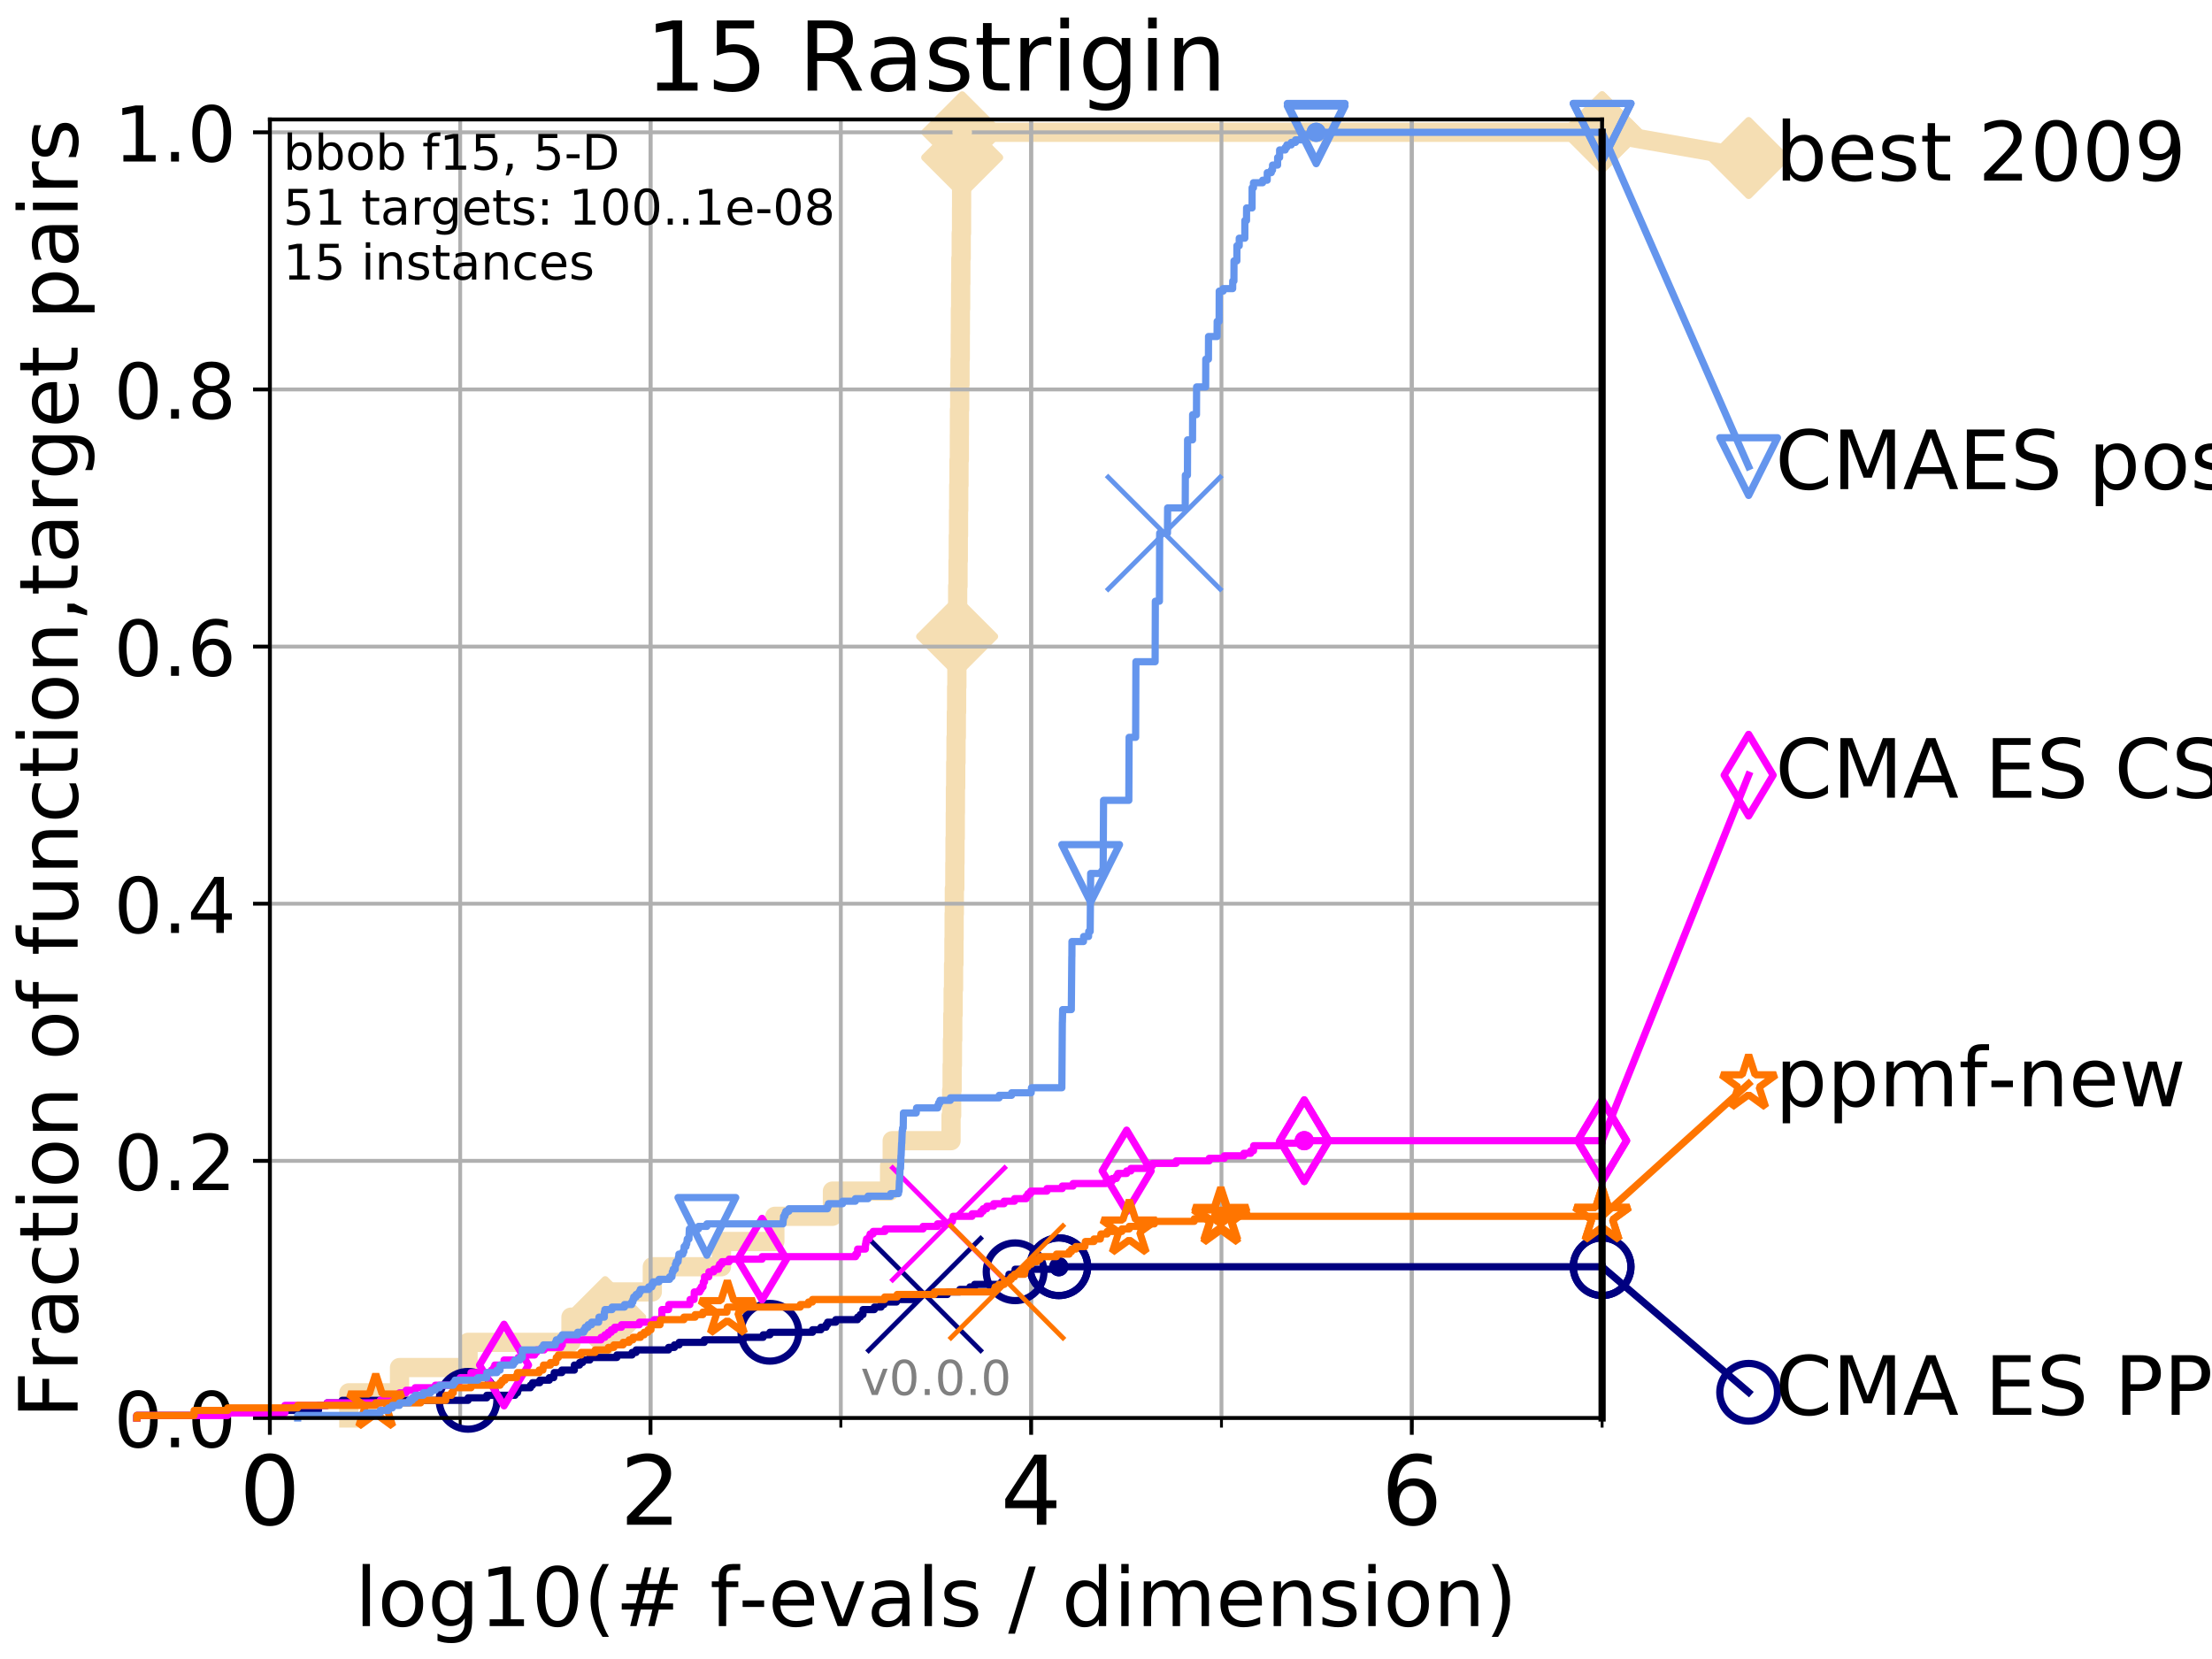 <?xml version="1.0" encoding="utf-8" standalone="no"?>
<!DOCTYPE svg PUBLIC "-//W3C//DTD SVG 1.1//EN"
  "http://www.w3.org/Graphics/SVG/1.1/DTD/svg11.dtd">
<!-- Created with matplotlib (http://matplotlib.org/) -->
<svg height="345pt" version="1.1" viewBox="0 0 460 345" width="460pt" xmlns="http://www.w3.org/2000/svg" xmlns:xlink="http://www.w3.org/1999/xlink">
 <defs>
  <style type="text/css">
*{stroke-linecap:butt;stroke-linejoin:round;}
  </style>
 </defs>
 <g id="figure_1">
  <g id="patch_1">
   <path d="M 0 345.6 
L 460.8 345.6 
L 460.8 0 
L 0 0 
z
" style="fill:#ffffff;"/>
  </g>
  <g id="axes_1">
   <g id="patch_2">
    <path d="M 56.12 294.88 
L 333.168 294.88 
L 333.168 24.84 
L 56.12 24.84 
z
" style="fill:#ffffff;"/>
   </g>
   <g id="line2d_1">
    <path d="M 72.544 294.88 
L 72.544 289.638 
L 83.082 289.638 
L 83.082 284.395 
L 97.337 284.395 
L 97.337 279.153 
L 118.735 279.153 
L 118.735 273.91 
L 125.854 273.91 
L 125.854 268.668 
L 135.651 268.668 
L 135.651 263.425 
L 150.036 263.425 
L 150.036 258.183 
L 161.137 258.183 
L 161.137 252.94 
L 173.109 252.94 
L 173.109 247.698 
L 184.992 247.698 
L 184.992 242.455 
L 185.54 242.455 
L 185.54 237.213 
L 197.776 237.213 
L 197.776 231.97 
L 197.904 231.97 
L 197.904 226.728 
L 198.001 226.728 
L 198.001 221.485 
L 198.067 221.485 
L 198.067 216.243 
L 198.132 216.243 
L 198.132 211 
L 198.214 211 
L 198.214 205.758 
L 198.3 205.758 
L 198.3 200.515 
L 198.377 200.515 
L 198.377 195.273 
L 198.415 195.273 
L 198.415 190.03 
L 198.461 190.03 
L 198.461 184.788 
L 198.562 184.788 
L 198.562 179.546 
L 198.602 179.546 
L 198.602 174.303 
L 198.659 174.303 
L 198.659 169.061 
L 198.686 169.061 
L 198.686 163.818 
L 198.746 163.818 
L 198.746 158.576 
L 198.81 158.576 
L 198.81 153.333 
L 198.877 153.333 
L 198.877 148.091 
L 198.934 148.091 
L 198.934 142.848 
L 198.99 142.848 
L 198.99 137.606 
L 199.039 137.606 
L 199.039 132.363 
L 199.063 132.363 
L 199.063 127.121 
L 199.153 127.121 
L 199.153 121.878 
L 199.228 121.878 
L 199.228 116.636 
L 199.283 116.636 
L 199.283 111.393 
L 199.332 111.393 
L 199.332 106.151 
L 199.37 106.151 
L 199.37 100.908 
L 199.431 100.908 
L 199.431 95.666 
L 199.506 95.666 
L 199.506 90.423 
L 199.52 90.423 
L 199.52 85.181 
L 199.576 85.181 
L 199.576 79.938 
L 199.643 79.938 
L 199.643 74.696 
L 199.697 74.696 
L 199.697 69.453 
L 199.716 69.453 
L 199.716 64.211 
L 199.772 64.211 
L 199.772 58.969 
L 199.813 58.969 
L 199.813 53.726 
L 199.892 53.726 
L 199.892 48.484 
L 199.957 48.484 
L 199.957 43.241 
L 199.972 43.241 
L 199.972 37.999 
L 200.038 37.999 
L 200.038 32.756 
L 200.095 32.756 
L 200.095 27.514 
L 333.168 27.514 
" style="fill:none;stroke:#f5deb3;stroke-linecap:square;stroke-width:4;"/>
   </g>
   <g id="line2d_2">
    <defs>
     <path d="M -0 7.778 
L 7.778 0 
L 0 -7.778 
L -7.778 -0 
z
" id="ma00453b0e0" style="stroke:#f5deb3;stroke-linejoin:miter;stroke-width:1.5;"/>
    </defs>
    <g>
     <use style="fill:#f5deb3;stroke:#f5deb3;stroke-linejoin:miter;stroke-width:1.5;" x="125.854" xlink:href="#ma00453b0e0" y="273.91"/>
     <use style="fill:#f5deb3;stroke:#f5deb3;stroke-linejoin:miter;stroke-width:1.5;" x="199.039" xlink:href="#ma00453b0e0" y="132.363"/>
     <use style="fill:#f5deb3;stroke:#f5deb3;stroke-linejoin:miter;stroke-width:1.5;" x="200.095" xlink:href="#ma00453b0e0" y="32.756"/>
     <use style="fill:#f5deb3;stroke:#f5deb3;stroke-linejoin:miter;stroke-width:1.5;" x="200.095" xlink:href="#ma00453b0e0" y="27.514"/>
     <use style="fill:#f5deb3;stroke:#f5deb3;stroke-linejoin:miter;stroke-width:1.5;" x="333.168" xlink:href="#ma00453b0e0" y="27.514"/>
    </g>
   </g>
   <g id="line2d_3">
    <path style="fill:none;stroke:#f5deb3;stroke-linecap:square;stroke-width:4;"/>
    <g/>
   </g>
   <g id="line2d_4">
    <path d="M 333.168 27.514 
L 363.643 32.861 
" style="fill:none;stroke:#f5deb3;stroke-linecap:square;stroke-width:4;"/>
    <g>
     <use style="fill:#f5deb3;stroke:#f5deb3;stroke-linejoin:miter;stroke-width:1.5;" x="333.168" xlink:href="#ma00453b0e0" y="27.514"/>
     <use style="fill:#f5deb3;stroke:#f5deb3;stroke-linejoin:miter;stroke-width:1.5;" x="363.643" xlink:href="#ma00453b0e0" y="32.861"/>
    </g>
   </g>
   <g id="matplotlib.axis_1">
    <g id="xtick_1">
     <g id="line2d_5">
      <path clip-path="url(#pc953784a23)" d="M 56.12 294.88 
L 56.12 24.84 
" style="fill:none;stroke:#b0b0b0;stroke-linecap:square;stroke-width:0.8;"/>
     </g>
     <g id="line2d_6">
      <defs>
       <path d="M 0 0 
L 0 3.5 
" id="mc181e58dac" style="stroke:#000000;stroke-width:0.8;"/>
      </defs>
      <g>
       <use style="stroke:#000000;stroke-width:0.8;" x="56.12" xlink:href="#mc181e58dac" y="294.88"/>
      </g>
     </g>
     <g id="text_1">
      <!-- 0 -->
      <defs>
       <path d="M 31.781 66.406 
Q 24.172 66.406 20.328 58.906 
Q 16.5 51.422 16.5 36.375 
Q 16.5 21.391 20.328 13.891 
Q 24.172 6.391 31.781 6.391 
Q 39.453 6.391 43.281 13.891 
Q 47.125 21.391 47.125 36.375 
Q 47.125 51.422 43.281 58.906 
Q 39.453 66.406 31.781 66.406 
z
M 31.781 74.219 
Q 44.047 74.219 50.516 64.516 
Q 56.984 54.828 56.984 36.375 
Q 56.984 17.969 50.516 8.266 
Q 44.047 -1.422 31.781 -1.422 
Q 19.531 -1.422 13.062 8.266 
Q 6.594 17.969 6.594 36.375 
Q 6.594 54.828 13.062 64.516 
Q 19.531 74.219 31.781 74.219 
z
" id="DejaVuSans-30"/>
      </defs>
      <g transform="translate(49.758 317.077)scale(0.2 -0.2)">
       <use xlink:href="#DejaVuSans-30"/>
      </g>
     </g>
    </g>
    <g id="xtick_2">
     <g id="line2d_7">
      <path clip-path="url(#pc953784a23)" d="M 135.277 294.88 
L 135.277 24.84 
" style="fill:none;stroke:#b0b0b0;stroke-linecap:square;stroke-width:0.8;"/>
     </g>
     <g id="line2d_8">
      <g>
       <use style="stroke:#000000;stroke-width:0.8;" x="135.277" xlink:href="#mc181e58dac" y="294.88"/>
      </g>
     </g>
     <g id="text_2">
      <!-- 2 -->
      <defs>
       <path d="M 19.188 8.297 
L 53.609 8.297 
L 53.609 0 
L 7.328 0 
L 7.328 8.297 
Q 12.938 14.109 22.625 23.891 
Q 32.328 33.688 34.812 36.531 
Q 39.547 41.844 41.422 45.531 
Q 43.312 49.219 43.312 52.781 
Q 43.312 58.594 39.234 62.25 
Q 35.156 65.922 28.609 65.922 
Q 23.969 65.922 18.812 64.312 
Q 13.672 62.703 7.812 59.422 
L 7.812 69.391 
Q 13.766 71.781 18.938 73 
Q 24.125 74.219 28.422 74.219 
Q 39.75 74.219 46.484 68.547 
Q 53.219 62.891 53.219 53.422 
Q 53.219 48.922 51.531 44.891 
Q 49.859 40.875 45.406 35.406 
Q 44.188 33.984 37.641 27.219 
Q 31.109 20.453 19.188 8.297 
z
" id="DejaVuSans-32"/>
      </defs>
      <g transform="translate(128.914 317.077)scale(0.2 -0.2)">
       <use xlink:href="#DejaVuSans-32"/>
      </g>
     </g>
    </g>
    <g id="xtick_3">
     <g id="line2d_9">
      <path clip-path="url(#pc953784a23)" d="M 214.433 294.88 
L 214.433 24.84 
" style="fill:none;stroke:#b0b0b0;stroke-linecap:square;stroke-width:0.8;"/>
     </g>
     <g id="line2d_10">
      <g>
       <use style="stroke:#000000;stroke-width:0.8;" x="214.433" xlink:href="#mc181e58dac" y="294.88"/>
      </g>
     </g>
     <g id="text_3">
      <!-- 4 -->
      <defs>
       <path d="M 37.797 64.312 
L 12.891 25.391 
L 37.797 25.391 
z
M 35.203 72.906 
L 47.609 72.906 
L 47.609 25.391 
L 58.016 25.391 
L 58.016 17.188 
L 47.609 17.188 
L 47.609 0 
L 37.797 0 
L 37.797 17.188 
L 4.891 17.188 
L 4.891 26.703 
z
" id="DejaVuSans-34"/>
      </defs>
      <g transform="translate(208.071 317.077)scale(0.2 -0.2)">
       <use xlink:href="#DejaVuSans-34"/>
      </g>
     </g>
    </g>
    <g id="xtick_4">
     <g id="line2d_11">
      <path clip-path="url(#pc953784a23)" d="M 293.59 294.88 
L 293.59 24.84 
" style="fill:none;stroke:#b0b0b0;stroke-linecap:square;stroke-width:0.8;"/>
     </g>
     <g id="line2d_12">
      <g>
       <use style="stroke:#000000;stroke-width:0.8;" x="293.59" xlink:href="#mc181e58dac" y="294.88"/>
      </g>
     </g>
     <g id="text_4">
      <!-- 6 -->
      <defs>
       <path d="M 33.016 40.375 
Q 26.375 40.375 22.484 35.828 
Q 18.609 31.297 18.609 23.391 
Q 18.609 15.531 22.484 10.953 
Q 26.375 6.391 33.016 6.391 
Q 39.656 6.391 43.531 10.953 
Q 47.406 15.531 47.406 23.391 
Q 47.406 31.297 43.531 35.828 
Q 39.656 40.375 33.016 40.375 
z
M 52.594 71.297 
L 52.594 62.312 
Q 48.875 64.062 45.094 64.984 
Q 41.312 65.922 37.594 65.922 
Q 27.828 65.922 22.672 59.328 
Q 17.531 52.734 16.797 39.406 
Q 19.672 43.656 24.016 45.922 
Q 28.375 48.188 33.594 48.188 
Q 44.578 48.188 50.953 41.516 
Q 57.328 34.859 57.328 23.391 
Q 57.328 12.156 50.688 5.359 
Q 44.047 -1.422 33.016 -1.422 
Q 20.359 -1.422 13.672 8.266 
Q 6.984 17.969 6.984 36.375 
Q 6.984 53.656 15.188 63.938 
Q 23.391 74.219 37.203 74.219 
Q 40.922 74.219 44.703 73.484 
Q 48.484 72.75 52.594 71.297 
z
" id="DejaVuSans-36"/>
      </defs>
      <g transform="translate(287.227 317.077)scale(0.2 -0.2)">
       <use xlink:href="#DejaVuSans-36"/>
      </g>
     </g>
    </g>
    <g id="xtick_5">
     <g id="line2d_13">
      <path clip-path="url(#pc953784a23)" d="M 56.12 294.88 
L 56.12 24.84 
" style="fill:none;stroke:#b0b0b0;stroke-linecap:square;stroke-width:0.8;"/>
     </g>
     <g id="line2d_14">
      <defs>
       <path d="M 0 0 
L 0 2 
" id="m3f7f124949" style="stroke:#000000;stroke-width:0.6;"/>
      </defs>
      <g>
       <use style="stroke:#000000;stroke-width:0.6;" x="56.12" xlink:href="#m3f7f124949" y="294.88"/>
      </g>
     </g>
    </g>
    <g id="xtick_6">
     <g id="line2d_15">
      <path clip-path="url(#pc953784a23)" d="M 95.698 294.88 
L 95.698 24.84 
" style="fill:none;stroke:#b0b0b0;stroke-linecap:square;stroke-width:0.8;"/>
     </g>
     <g id="line2d_16">
      <g>
       <use style="stroke:#000000;stroke-width:0.6;" x="95.698" xlink:href="#m3f7f124949" y="294.88"/>
      </g>
     </g>
    </g>
    <g id="xtick_7">
     <g id="line2d_17">
      <path clip-path="url(#pc953784a23)" d="M 135.277 294.88 
L 135.277 24.84 
" style="fill:none;stroke:#b0b0b0;stroke-linecap:square;stroke-width:0.8;"/>
     </g>
     <g id="line2d_18">
      <g>
       <use style="stroke:#000000;stroke-width:0.6;" x="135.277" xlink:href="#m3f7f124949" y="294.88"/>
      </g>
     </g>
    </g>
    <g id="xtick_8">
     <g id="line2d_19">
      <path clip-path="url(#pc953784a23)" d="M 174.855 294.88 
L 174.855 24.84 
" style="fill:none;stroke:#b0b0b0;stroke-linecap:square;stroke-width:0.8;"/>
     </g>
     <g id="line2d_20">
      <g>
       <use style="stroke:#000000;stroke-width:0.6;" x="174.855" xlink:href="#m3f7f124949" y="294.88"/>
      </g>
     </g>
    </g>
    <g id="xtick_9">
     <g id="line2d_21">
      <path clip-path="url(#pc953784a23)" d="M 214.433 294.88 
L 214.433 24.84 
" style="fill:none;stroke:#b0b0b0;stroke-linecap:square;stroke-width:0.8;"/>
     </g>
     <g id="line2d_22">
      <g>
       <use style="stroke:#000000;stroke-width:0.6;" x="214.433" xlink:href="#m3f7f124949" y="294.88"/>
      </g>
     </g>
    </g>
    <g id="xtick_10">
     <g id="line2d_23">
      <path clip-path="url(#pc953784a23)" d="M 254.011 294.88 
L 254.011 24.84 
" style="fill:none;stroke:#b0b0b0;stroke-linecap:square;stroke-width:0.8;"/>
     </g>
     <g id="line2d_24">
      <g>
       <use style="stroke:#000000;stroke-width:0.6;" x="254.011" xlink:href="#m3f7f124949" y="294.88"/>
      </g>
     </g>
    </g>
    <g id="xtick_11">
     <g id="line2d_25">
      <path clip-path="url(#pc953784a23)" d="M 293.59 294.88 
L 293.59 24.84 
" style="fill:none;stroke:#b0b0b0;stroke-linecap:square;stroke-width:0.8;"/>
     </g>
     <g id="line2d_26">
      <g>
       <use style="stroke:#000000;stroke-width:0.6;" x="293.59" xlink:href="#m3f7f124949" y="294.88"/>
      </g>
     </g>
    </g>
    <g id="xtick_12">
     <g id="line2d_27">
      <path clip-path="url(#pc953784a23)" d="M 333.168 294.88 
L 333.168 24.84 
" style="fill:none;stroke:#b0b0b0;stroke-linecap:square;stroke-width:0.8;"/>
     </g>
     <g id="line2d_28">
      <g>
       <use style="stroke:#000000;stroke-width:0.6;" x="333.168" xlink:href="#m3f7f124949" y="294.88"/>
      </g>
     </g>
    </g>
    <g id="text_5">
     <!-- log10(# f-evals / dimension) -->
     <defs>
      <path d="M 9.422 75.984 
L 18.406 75.984 
L 18.406 0 
L 9.422 0 
z
" id="DejaVuSans-6c"/>
      <path d="M 30.609 48.391 
Q 23.391 48.391 19.188 42.75 
Q 14.984 37.109 14.984 27.297 
Q 14.984 17.484 19.156 11.844 
Q 23.344 6.203 30.609 6.203 
Q 37.797 6.203 41.984 11.859 
Q 46.188 17.531 46.188 27.297 
Q 46.188 37.016 41.984 42.703 
Q 37.797 48.391 30.609 48.391 
z
M 30.609 56 
Q 42.328 56 49.016 48.375 
Q 55.719 40.766 55.719 27.297 
Q 55.719 13.875 49.016 6.219 
Q 42.328 -1.422 30.609 -1.422 
Q 18.844 -1.422 12.172 6.219 
Q 5.516 13.875 5.516 27.297 
Q 5.516 40.766 12.172 48.375 
Q 18.844 56 30.609 56 
z
" id="DejaVuSans-6f"/>
      <path d="M 45.406 27.984 
Q 45.406 37.75 41.375 43.109 
Q 37.359 48.484 30.078 48.484 
Q 22.859 48.484 18.828 43.109 
Q 14.797 37.75 14.797 27.984 
Q 14.797 18.266 18.828 12.891 
Q 22.859 7.516 30.078 7.516 
Q 37.359 7.516 41.375 12.891 
Q 45.406 18.266 45.406 27.984 
z
M 54.391 6.781 
Q 54.391 -7.172 48.188 -13.984 
Q 42 -20.797 29.203 -20.797 
Q 24.469 -20.797 20.266 -20.094 
Q 16.062 -19.391 12.109 -17.922 
L 12.109 -9.188 
Q 16.062 -11.328 19.922 -12.344 
Q 23.781 -13.375 27.781 -13.375 
Q 36.625 -13.375 41.016 -8.766 
Q 45.406 -4.156 45.406 5.172 
L 45.406 9.625 
Q 42.625 4.781 38.281 2.391 
Q 33.938 0 27.875 0 
Q 17.828 0 11.672 7.656 
Q 5.516 15.328 5.516 27.984 
Q 5.516 40.672 11.672 48.328 
Q 17.828 56 27.875 56 
Q 33.938 56 38.281 53.609 
Q 42.625 51.219 45.406 46.391 
L 45.406 54.688 
L 54.391 54.688 
z
" id="DejaVuSans-67"/>
      <path d="M 12.406 8.297 
L 28.516 8.297 
L 28.516 63.922 
L 10.984 60.406 
L 10.984 69.391 
L 28.422 72.906 
L 38.281 72.906 
L 38.281 8.297 
L 54.391 8.297 
L 54.391 0 
L 12.406 0 
z
" id="DejaVuSans-31"/>
      <path d="M 31 75.875 
Q 24.469 64.656 21.281 53.656 
Q 18.109 42.672 18.109 31.391 
Q 18.109 20.125 21.312 9.062 
Q 24.516 -2 31 -13.188 
L 23.188 -13.188 
Q 15.875 -1.703 12.234 9.375 
Q 8.594 20.453 8.594 31.391 
Q 8.594 42.281 12.203 53.312 
Q 15.828 64.359 23.188 75.875 
z
" id="DejaVuSans-28"/>
      <path d="M 51.125 44 
L 36.922 44 
L 32.812 27.688 
L 47.125 27.688 
z
M 43.797 71.781 
L 38.719 51.516 
L 52.984 51.516 
L 58.109 71.781 
L 65.922 71.781 
L 60.891 51.516 
L 76.125 51.516 
L 76.125 44 
L 58.984 44 
L 54.984 27.688 
L 70.516 27.688 
L 70.516 20.219 
L 53.078 20.219 
L 48 0 
L 40.188 0 
L 45.219 20.219 
L 30.906 20.219 
L 25.875 0 
L 18.016 0 
L 23.094 20.219 
L 7.719 20.219 
L 7.719 27.688 
L 24.906 27.688 
L 29 44 
L 13.281 44 
L 13.281 51.516 
L 30.906 51.516 
L 35.891 71.781 
z
" id="DejaVuSans-23"/>
      <path id="DejaVuSans-20"/>
      <path d="M 37.109 75.984 
L 37.109 68.5 
L 28.516 68.5 
Q 23.688 68.5 21.797 66.547 
Q 19.922 64.594 19.922 59.516 
L 19.922 54.688 
L 34.719 54.688 
L 34.719 47.703 
L 19.922 47.703 
L 19.922 0 
L 10.891 0 
L 10.891 47.703 
L 2.297 47.703 
L 2.297 54.688 
L 10.891 54.688 
L 10.891 58.5 
Q 10.891 67.625 15.141 71.797 
Q 19.391 75.984 28.609 75.984 
z
" id="DejaVuSans-66"/>
      <path d="M 4.891 31.391 
L 31.203 31.391 
L 31.203 23.391 
L 4.891 23.391 
z
" id="DejaVuSans-2d"/>
      <path d="M 56.203 29.594 
L 56.203 25.203 
L 14.891 25.203 
Q 15.484 15.922 20.484 11.062 
Q 25.484 6.203 34.422 6.203 
Q 39.594 6.203 44.453 7.469 
Q 49.312 8.734 54.109 11.281 
L 54.109 2.781 
Q 49.266 0.734 44.188 -0.344 
Q 39.109 -1.422 33.891 -1.422 
Q 20.797 -1.422 13.156 6.188 
Q 5.516 13.812 5.516 26.812 
Q 5.516 40.234 12.766 48.109 
Q 20.016 56 32.328 56 
Q 43.359 56 49.781 48.891 
Q 56.203 41.797 56.203 29.594 
z
M 47.219 32.234 
Q 47.125 39.594 43.094 43.984 
Q 39.062 48.391 32.422 48.391 
Q 24.906 48.391 20.391 44.141 
Q 15.875 39.891 15.188 32.172 
z
" id="DejaVuSans-65"/>
      <path d="M 2.984 54.688 
L 12.5 54.688 
L 29.594 8.797 
L 46.688 54.688 
L 56.203 54.688 
L 35.688 0 
L 23.484 0 
z
" id="DejaVuSans-76"/>
      <path d="M 34.281 27.484 
Q 23.391 27.484 19.188 25 
Q 14.984 22.516 14.984 16.5 
Q 14.984 11.719 18.141 8.906 
Q 21.297 6.109 26.703 6.109 
Q 34.188 6.109 38.703 11.406 
Q 43.219 16.703 43.219 25.484 
L 43.219 27.484 
z
M 52.203 31.203 
L 52.203 0 
L 43.219 0 
L 43.219 8.297 
Q 40.141 3.328 35.547 0.953 
Q 30.953 -1.422 24.312 -1.422 
Q 15.922 -1.422 10.953 3.297 
Q 6 8.016 6 15.922 
Q 6 25.141 12.172 29.828 
Q 18.359 34.516 30.609 34.516 
L 43.219 34.516 
L 43.219 35.406 
Q 43.219 41.609 39.141 45 
Q 35.062 48.391 27.688 48.391 
Q 23 48.391 18.547 47.266 
Q 14.109 46.141 10.016 43.891 
L 10.016 52.203 
Q 14.938 54.109 19.578 55.047 
Q 24.219 56 28.609 56 
Q 40.484 56 46.344 49.844 
Q 52.203 43.703 52.203 31.203 
z
" id="DejaVuSans-61"/>
      <path d="M 44.281 53.078 
L 44.281 44.578 
Q 40.484 46.531 36.375 47.5 
Q 32.281 48.484 27.875 48.484 
Q 21.188 48.484 17.844 46.438 
Q 14.5 44.391 14.5 40.281 
Q 14.5 37.156 16.891 35.375 
Q 19.281 33.594 26.516 31.984 
L 29.594 31.297 
Q 39.156 29.25 43.188 25.516 
Q 47.219 21.781 47.219 15.094 
Q 47.219 7.469 41.188 3.016 
Q 35.156 -1.422 24.609 -1.422 
Q 20.219 -1.422 15.453 -0.562 
Q 10.688 0.297 5.422 2 
L 5.422 11.281 
Q 10.406 8.688 15.234 7.391 
Q 20.062 6.109 24.812 6.109 
Q 31.156 6.109 34.562 8.281 
Q 37.984 10.453 37.984 14.406 
Q 37.984 18.062 35.516 20.016 
Q 33.062 21.969 24.703 23.781 
L 21.578 24.516 
Q 13.234 26.266 9.516 29.906 
Q 5.812 33.547 5.812 39.891 
Q 5.812 47.609 11.281 51.797 
Q 16.75 56 26.812 56 
Q 31.781 56 36.172 55.266 
Q 40.578 54.547 44.281 53.078 
z
" id="DejaVuSans-73"/>
      <path d="M 25.391 72.906 
L 33.688 72.906 
L 8.297 -9.281 
L 0 -9.281 
z
" id="DejaVuSans-2f"/>
      <path d="M 45.406 46.391 
L 45.406 75.984 
L 54.391 75.984 
L 54.391 0 
L 45.406 0 
L 45.406 8.203 
Q 42.578 3.328 38.25 0.953 
Q 33.938 -1.422 27.875 -1.422 
Q 17.969 -1.422 11.734 6.484 
Q 5.516 14.406 5.516 27.297 
Q 5.516 40.188 11.734 48.094 
Q 17.969 56 27.875 56 
Q 33.938 56 38.25 53.625 
Q 42.578 51.266 45.406 46.391 
z
M 14.797 27.297 
Q 14.797 17.391 18.875 11.75 
Q 22.953 6.109 30.078 6.109 
Q 37.203 6.109 41.297 11.75 
Q 45.406 17.391 45.406 27.297 
Q 45.406 37.203 41.297 42.844 
Q 37.203 48.484 30.078 48.484 
Q 22.953 48.484 18.875 42.844 
Q 14.797 37.203 14.797 27.297 
z
" id="DejaVuSans-64"/>
      <path d="M 9.422 54.688 
L 18.406 54.688 
L 18.406 0 
L 9.422 0 
z
M 9.422 75.984 
L 18.406 75.984 
L 18.406 64.594 
L 9.422 64.594 
z
" id="DejaVuSans-69"/>
      <path d="M 52 44.188 
Q 55.375 50.25 60.062 53.125 
Q 64.75 56 71.094 56 
Q 79.641 56 84.281 50.016 
Q 88.922 44.047 88.922 33.016 
L 88.922 0 
L 79.891 0 
L 79.891 32.719 
Q 79.891 40.578 77.094 44.375 
Q 74.312 48.188 68.609 48.188 
Q 61.625 48.188 57.562 43.547 
Q 53.516 38.922 53.516 30.906 
L 53.516 0 
L 44.484 0 
L 44.484 32.719 
Q 44.484 40.625 41.703 44.406 
Q 38.922 48.188 33.109 48.188 
Q 26.219 48.188 22.156 43.531 
Q 18.109 38.875 18.109 30.906 
L 18.109 0 
L 9.078 0 
L 9.078 54.688 
L 18.109 54.688 
L 18.109 46.188 
Q 21.188 51.219 25.484 53.609 
Q 29.781 56 35.688 56 
Q 41.656 56 45.828 52.969 
Q 50 49.953 52 44.188 
z
" id="DejaVuSans-6d"/>
      <path d="M 54.891 33.016 
L 54.891 0 
L 45.906 0 
L 45.906 32.719 
Q 45.906 40.484 42.875 44.328 
Q 39.844 48.188 33.797 48.188 
Q 26.516 48.188 22.312 43.547 
Q 18.109 38.922 18.109 30.906 
L 18.109 0 
L 9.078 0 
L 9.078 54.688 
L 18.109 54.688 
L 18.109 46.188 
Q 21.344 51.125 25.703 53.562 
Q 30.078 56 35.797 56 
Q 45.219 56 50.047 50.172 
Q 54.891 44.344 54.891 33.016 
z
" id="DejaVuSans-6e"/>
      <path d="M 8.016 75.875 
L 15.828 75.875 
Q 23.141 64.359 26.781 53.312 
Q 30.422 42.281 30.422 31.391 
Q 30.422 20.453 26.781 9.375 
Q 23.141 -1.703 15.828 -13.188 
L 8.016 -13.188 
Q 14.5 -2 17.703 9.062 
Q 20.906 20.125 20.906 31.391 
Q 20.906 42.672 17.703 53.656 
Q 14.5 64.656 8.016 75.875 
z
" id="DejaVuSans-29"/>
     </defs>
     <g transform="translate(73.803 338.154)scale(0.17 -0.17)">
      <use xlink:href="#DejaVuSans-6c"/>
      <use x="27.783" xlink:href="#DejaVuSans-6f"/>
      <use x="88.965" xlink:href="#DejaVuSans-67"/>
      <use x="152.441" xlink:href="#DejaVuSans-31"/>
      <use x="216.064" xlink:href="#DejaVuSans-30"/>
      <use x="279.688" xlink:href="#DejaVuSans-28"/>
      <use x="318.701" xlink:href="#DejaVuSans-23"/>
      <use x="402.49" xlink:href="#DejaVuSans-20"/>
      <use x="434.277" xlink:href="#DejaVuSans-66"/>
      <use x="469.404" xlink:href="#DejaVuSans-2d"/>
      <use x="505.488" xlink:href="#DejaVuSans-65"/>
      <use x="567.012" xlink:href="#DejaVuSans-76"/>
      <use x="626.191" xlink:href="#DejaVuSans-61"/>
      <use x="687.471" xlink:href="#DejaVuSans-6c"/>
      <use x="715.254" xlink:href="#DejaVuSans-73"/>
      <use x="767.354" xlink:href="#DejaVuSans-20"/>
      <use x="799.141" xlink:href="#DejaVuSans-2f"/>
      <use x="832.832" xlink:href="#DejaVuSans-20"/>
      <use x="864.619" xlink:href="#DejaVuSans-64"/>
      <use x="928.096" xlink:href="#DejaVuSans-69"/>
      <use x="955.879" xlink:href="#DejaVuSans-6d"/>
      <use x="1053.291" xlink:href="#DejaVuSans-65"/>
      <use x="1114.814" xlink:href="#DejaVuSans-6e"/>
      <use x="1178.193" xlink:href="#DejaVuSans-73"/>
      <use x="1230.293" xlink:href="#DejaVuSans-69"/>
      <use x="1258.076" xlink:href="#DejaVuSans-6f"/>
      <use x="1319.258" xlink:href="#DejaVuSans-6e"/>
      <use x="1382.637" xlink:href="#DejaVuSans-29"/>
     </g>
    </g>
   </g>
   <g id="matplotlib.axis_2">
    <g id="ytick_1">
     <g id="line2d_29">
      <path clip-path="url(#pc953784a23)" d="M 56.12 294.88 
L 333.168 294.88 
" style="fill:none;stroke:#b0b0b0;stroke-linecap:square;stroke-width:0.8;"/>
     </g>
     <g id="line2d_30">
      <defs>
       <path d="M 0 0 
L -3.5 0 
" id="m6abc8b6ac6" style="stroke:#000000;stroke-width:0.8;"/>
      </defs>
      <g>
       <use style="stroke:#000000;stroke-width:0.8;" x="56.12" xlink:href="#m6abc8b6ac6" y="294.88"/>
      </g>
     </g>
     <g id="text_6">
      <!-- 0.0 -->
      <defs>
       <path d="M 10.688 12.406 
L 21 12.406 
L 21 0 
L 10.688 0 
z
" id="DejaVuSans-2e"/>
      </defs>
      <g transform="translate(23.675 300.959)scale(0.16 -0.16)">
       <use xlink:href="#DejaVuSans-30"/>
       <use x="63.623" xlink:href="#DejaVuSans-2e"/>
       <use x="95.41" xlink:href="#DejaVuSans-30"/>
      </g>
     </g>
    </g>
    <g id="ytick_2">
     <g id="line2d_31">
      <path clip-path="url(#pc953784a23)" d="M 56.12 241.407 
L 333.168 241.407 
" style="fill:none;stroke:#b0b0b0;stroke-linecap:square;stroke-width:0.8;"/>
     </g>
     <g id="line2d_32">
      <g>
       <use style="stroke:#000000;stroke-width:0.8;" x="56.12" xlink:href="#m6abc8b6ac6" y="241.407"/>
      </g>
     </g>
     <g id="text_7">
      <!-- 0.2 -->
      <g transform="translate(23.675 247.485)scale(0.16 -0.16)">
       <use xlink:href="#DejaVuSans-30"/>
       <use x="63.623" xlink:href="#DejaVuSans-2e"/>
       <use x="95.41" xlink:href="#DejaVuSans-32"/>
      </g>
     </g>
    </g>
    <g id="ytick_3">
     <g id="line2d_33">
      <path clip-path="url(#pc953784a23)" d="M 56.12 187.933 
L 333.168 187.933 
" style="fill:none;stroke:#b0b0b0;stroke-linecap:square;stroke-width:0.8;"/>
     </g>
     <g id="line2d_34">
      <g>
       <use style="stroke:#000000;stroke-width:0.8;" x="56.12" xlink:href="#m6abc8b6ac6" y="187.933"/>
      </g>
     </g>
     <g id="text_8">
      <!-- 0.4 -->
      <g transform="translate(23.675 194.012)scale(0.16 -0.16)">
       <use xlink:href="#DejaVuSans-30"/>
       <use x="63.623" xlink:href="#DejaVuSans-2e"/>
       <use x="95.41" xlink:href="#DejaVuSans-34"/>
      </g>
     </g>
    </g>
    <g id="ytick_4">
     <g id="line2d_35">
      <path clip-path="url(#pc953784a23)" d="M 56.12 134.46 
L 333.168 134.46 
" style="fill:none;stroke:#b0b0b0;stroke-linecap:square;stroke-width:0.8;"/>
     </g>
     <g id="line2d_36">
      <g>
       <use style="stroke:#000000;stroke-width:0.8;" x="56.12" xlink:href="#m6abc8b6ac6" y="134.46"/>
      </g>
     </g>
     <g id="text_9">
      <!-- 0.6 -->
      <g transform="translate(23.675 140.539)scale(0.16 -0.16)">
       <use xlink:href="#DejaVuSans-30"/>
       <use x="63.623" xlink:href="#DejaVuSans-2e"/>
       <use x="95.41" xlink:href="#DejaVuSans-36"/>
      </g>
     </g>
    </g>
    <g id="ytick_5">
     <g id="line2d_37">
      <path clip-path="url(#pc953784a23)" d="M 56.12 80.987 
L 333.168 80.987 
" style="fill:none;stroke:#b0b0b0;stroke-linecap:square;stroke-width:0.8;"/>
     </g>
     <g id="line2d_38">
      <g>
       <use style="stroke:#000000;stroke-width:0.8;" x="56.12" xlink:href="#m6abc8b6ac6" y="80.987"/>
      </g>
     </g>
     <g id="text_10">
      <!-- 0.8 -->
      <defs>
       <path d="M 31.781 34.625 
Q 24.75 34.625 20.719 30.859 
Q 16.703 27.094 16.703 20.516 
Q 16.703 13.922 20.719 10.156 
Q 24.75 6.391 31.781 6.391 
Q 38.812 6.391 42.859 10.172 
Q 46.922 13.969 46.922 20.516 
Q 46.922 27.094 42.891 30.859 
Q 38.875 34.625 31.781 34.625 
z
M 21.922 38.812 
Q 15.578 40.375 12.031 44.719 
Q 8.5 49.078 8.5 55.328 
Q 8.5 64.062 14.719 69.141 
Q 20.953 74.219 31.781 74.219 
Q 42.672 74.219 48.875 69.141 
Q 55.078 64.062 55.078 55.328 
Q 55.078 49.078 51.531 44.719 
Q 48 40.375 41.703 38.812 
Q 48.828 37.156 52.797 32.312 
Q 56.781 27.484 56.781 20.516 
Q 56.781 9.906 50.312 4.234 
Q 43.844 -1.422 31.781 -1.422 
Q 19.734 -1.422 13.25 4.234 
Q 6.781 9.906 6.781 20.516 
Q 6.781 27.484 10.781 32.312 
Q 14.797 37.156 21.922 38.812 
z
M 18.312 54.391 
Q 18.312 48.734 21.844 45.562 
Q 25.391 42.391 31.781 42.391 
Q 38.141 42.391 41.719 45.562 
Q 45.312 48.734 45.312 54.391 
Q 45.312 60.062 41.719 63.234 
Q 38.141 66.406 31.781 66.406 
Q 25.391 66.406 21.844 63.234 
Q 18.312 60.062 18.312 54.391 
z
" id="DejaVuSans-38"/>
      </defs>
      <g transform="translate(23.675 87.066)scale(0.16 -0.16)">
       <use xlink:href="#DejaVuSans-30"/>
       <use x="63.623" xlink:href="#DejaVuSans-2e"/>
       <use x="95.41" xlink:href="#DejaVuSans-38"/>
      </g>
     </g>
    </g>
    <g id="ytick_6">
     <g id="line2d_39">
      <path clip-path="url(#pc953784a23)" d="M 56.12 27.514 
L 333.168 27.514 
" style="fill:none;stroke:#b0b0b0;stroke-linecap:square;stroke-width:0.8;"/>
     </g>
     <g id="line2d_40">
      <g>
       <use style="stroke:#000000;stroke-width:0.8;" x="56.12" xlink:href="#m6abc8b6ac6" y="27.514"/>
      </g>
     </g>
     <g id="text_11">
      <!-- 1.0 -->
      <g transform="translate(23.675 33.592)scale(0.16 -0.16)">
       <use xlink:href="#DejaVuSans-31"/>
       <use x="63.623" xlink:href="#DejaVuSans-2e"/>
       <use x="95.41" xlink:href="#DejaVuSans-30"/>
      </g>
     </g>
    </g>
    <g id="text_12">
     <!-- Fraction of function,target pairs -->
     <defs>
      <path d="M 9.812 72.906 
L 51.703 72.906 
L 51.703 64.594 
L 19.672 64.594 
L 19.672 43.109 
L 48.578 43.109 
L 48.578 34.812 
L 19.672 34.812 
L 19.672 0 
L 9.812 0 
z
" id="DejaVuSans-46"/>
      <path d="M 41.109 46.297 
Q 39.594 47.172 37.812 47.578 
Q 36.031 48 33.891 48 
Q 26.266 48 22.188 43.047 
Q 18.109 38.094 18.109 28.812 
L 18.109 0 
L 9.078 0 
L 9.078 54.688 
L 18.109 54.688 
L 18.109 46.188 
Q 20.953 51.172 25.484 53.578 
Q 30.031 56 36.531 56 
Q 37.453 56 38.578 55.875 
Q 39.703 55.766 41.062 55.516 
z
" id="DejaVuSans-72"/>
      <path d="M 48.781 52.594 
L 48.781 44.188 
Q 44.969 46.297 41.141 47.344 
Q 37.312 48.391 33.406 48.391 
Q 24.656 48.391 19.812 42.844 
Q 14.984 37.312 14.984 27.297 
Q 14.984 17.281 19.812 11.734 
Q 24.656 6.203 33.406 6.203 
Q 37.312 6.203 41.141 7.25 
Q 44.969 8.297 48.781 10.406 
L 48.781 2.094 
Q 45.016 0.344 40.984 -0.531 
Q 36.969 -1.422 32.422 -1.422 
Q 20.062 -1.422 12.781 6.344 
Q 5.516 14.109 5.516 27.297 
Q 5.516 40.672 12.859 48.328 
Q 20.219 56 33.016 56 
Q 37.156 56 41.109 55.141 
Q 45.062 54.297 48.781 52.594 
z
" id="DejaVuSans-63"/>
      <path d="M 18.312 70.219 
L 18.312 54.688 
L 36.812 54.688 
L 36.812 47.703 
L 18.312 47.703 
L 18.312 18.016 
Q 18.312 11.328 20.141 9.422 
Q 21.969 7.516 27.594 7.516 
L 36.812 7.516 
L 36.812 0 
L 27.594 0 
Q 17.188 0 13.234 3.875 
Q 9.281 7.766 9.281 18.016 
L 9.281 47.703 
L 2.688 47.703 
L 2.688 54.688 
L 9.281 54.688 
L 9.281 70.219 
z
" id="DejaVuSans-74"/>
      <path d="M 8.5 21.578 
L 8.5 54.688 
L 17.484 54.688 
L 17.484 21.922 
Q 17.484 14.156 20.5 10.266 
Q 23.531 6.391 29.594 6.391 
Q 36.859 6.391 41.078 11.031 
Q 45.312 15.672 45.312 23.688 
L 45.312 54.688 
L 54.297 54.688 
L 54.297 0 
L 45.312 0 
L 45.312 8.406 
Q 42.047 3.422 37.719 1 
Q 33.406 -1.422 27.688 -1.422 
Q 18.266 -1.422 13.375 4.438 
Q 8.5 10.297 8.5 21.578 
z
M 31.109 56 
z
" id="DejaVuSans-75"/>
      <path d="M 11.719 12.406 
L 22.016 12.406 
L 22.016 4 
L 14.016 -11.625 
L 7.719 -11.625 
L 11.719 4 
z
" id="DejaVuSans-2c"/>
      <path d="M 18.109 8.203 
L 18.109 -20.797 
L 9.078 -20.797 
L 9.078 54.688 
L 18.109 54.688 
L 18.109 46.391 
Q 20.953 51.266 25.266 53.625 
Q 29.594 56 35.594 56 
Q 45.562 56 51.781 48.094 
Q 58.016 40.188 58.016 27.297 
Q 58.016 14.406 51.781 6.484 
Q 45.562 -1.422 35.594 -1.422 
Q 29.594 -1.422 25.266 0.953 
Q 20.953 3.328 18.109 8.203 
z
M 48.688 27.297 
Q 48.688 37.203 44.609 42.844 
Q 40.531 48.484 33.406 48.484 
Q 26.266 48.484 22.188 42.844 
Q 18.109 37.203 18.109 27.297 
Q 18.109 17.391 22.188 11.75 
Q 26.266 6.109 33.406 6.109 
Q 40.531 6.109 44.609 11.75 
Q 48.688 17.391 48.688 27.297 
z
" id="DejaVuSans-70"/>
     </defs>
     <g transform="translate(16.14 294.999)rotate(-90)scale(0.17 -0.17)">
      <use xlink:href="#DejaVuSans-46"/>
      <use x="57.41" xlink:href="#DejaVuSans-72"/>
      <use x="98.523" xlink:href="#DejaVuSans-61"/>
      <use x="159.803" xlink:href="#DejaVuSans-63"/>
      <use x="214.783" xlink:href="#DejaVuSans-74"/>
      <use x="253.992" xlink:href="#DejaVuSans-69"/>
      <use x="281.775" xlink:href="#DejaVuSans-6f"/>
      <use x="342.957" xlink:href="#DejaVuSans-6e"/>
      <use x="406.336" xlink:href="#DejaVuSans-20"/>
      <use x="438.123" xlink:href="#DejaVuSans-6f"/>
      <use x="499.305" xlink:href="#DejaVuSans-66"/>
      <use x="534.51" xlink:href="#DejaVuSans-20"/>
      <use x="566.297" xlink:href="#DejaVuSans-66"/>
      <use x="601.502" xlink:href="#DejaVuSans-75"/>
      <use x="664.881" xlink:href="#DejaVuSans-6e"/>
      <use x="728.26" xlink:href="#DejaVuSans-63"/>
      <use x="783.24" xlink:href="#DejaVuSans-74"/>
      <use x="822.449" xlink:href="#DejaVuSans-69"/>
      <use x="850.232" xlink:href="#DejaVuSans-6f"/>
      <use x="911.414" xlink:href="#DejaVuSans-6e"/>
      <use x="974.793" xlink:href="#DejaVuSans-2c"/>
      <use x="1006.58" xlink:href="#DejaVuSans-74"/>
      <use x="1045.789" xlink:href="#DejaVuSans-61"/>
      <use x="1107.068" xlink:href="#DejaVuSans-72"/>
      <use x="1148.166" xlink:href="#DejaVuSans-67"/>
      <use x="1211.643" xlink:href="#DejaVuSans-65"/>
      <use x="1273.166" xlink:href="#DejaVuSans-74"/>
      <use x="1312.375" xlink:href="#DejaVuSans-20"/>
      <use x="1344.162" xlink:href="#DejaVuSans-70"/>
      <use x="1407.639" xlink:href="#DejaVuSans-61"/>
      <use x="1468.918" xlink:href="#DejaVuSans-69"/>
      <use x="1496.701" xlink:href="#DejaVuSans-72"/>
      <use x="1537.814" xlink:href="#DejaVuSans-73"/>
     </g>
    </g>
   </g>
   <g id="line2d_41">
    <defs>
     <path d="M 0 1.5 
C 0.398 1.5 0.779 1.342 1.061 1.061 
C 1.342 0.779 1.5 0.398 1.5 0 
C 1.5 -0.398 1.342 -0.779 1.061 -1.061 
C 0.779 -1.342 0.398 -1.5 0 -1.5 
C -0.398 -1.5 -0.779 -1.342 -1.061 -1.061 
C -1.342 -0.779 -1.5 -0.398 -1.5 0 
C -1.5 0.398 -1.342 0.779 -1.061 1.061 
C -0.779 1.342 -0.398 1.5 0 1.5 
z
" id="m7847442d43" style="stroke:#f5deb3;"/>
    </defs>
    <g>
     <use style="fill:#f5deb3;stroke:#f5deb3;" x="200.095" xlink:href="#m7847442d43" y="27.514"/>
     <use style="fill:#f5deb3;stroke:#f5deb3;" x="200.095" xlink:href="#m7847442d43" y="27.514"/>
    </g>
   </g>
   <g id="line2d_42">
    <defs>
     <path d="M 0 1.5 
C 0.398 1.5 0.779 1.342 1.061 1.061 
C 1.342 0.779 1.5 0.398 1.5 0 
C 1.5 -0.398 1.342 -0.779 1.061 -1.061 
C 0.779 -1.342 0.398 -1.5 0 -1.5 
C -0.398 -1.5 -0.779 -1.342 -1.061 -1.061 
C -1.342 -0.779 -1.5 -0.398 -1.5 0 
C -1.5 0.398 -1.342 0.779 -1.061 1.061 
C -0.779 1.342 -0.398 1.5 0 1.5 
z
" id="mc4d89b4c86" style="stroke:#000080;"/>
    </defs>
    <g>
     <use style="fill:#000080;stroke:#000080;" x="220.189" xlink:href="#mc4d89b4c86" y="263.425"/>
     <use style="fill:#000080;stroke:#000080;" x="220.189" xlink:href="#mc4d89b4c86" y="263.425"/>
    </g>
   </g>
   <g id="line2d_43">
    <path d="M 28.456 294.88 
L 28.456 294.356 
L 40.37 294.356 
L 40.37 293.832 
L 56.12 293.832 
L 56.12 293.307 
L 66.223 293.307 
L 66.223 292.259 
L 68.034 292.259 
L 68.034 291.735 
L 71.168 291.735 
L 71.168 291.21 
L 97.337 291.21 
L 97.337 290.686 
L 101.234 290.686 
L 101.234 290.162 
L 107.089 290.162 
L 107.089 289.638 
L 107.613 289.638 
L 107.613 289.113 
L 107.784 289.113 
L 107.784 288.589 
L 110.311 288.589 
L 110.311 288.065 
L 110.746 288.065 
L 110.746 287.541 
L 112.254 287.541 
L 112.254 287.016 
L 114.235 287.016 
L 114.235 286.492 
L 115.146 286.492 
L 115.146 285.968 
L 115.256 285.968 
L 115.256 285.444 
L 116.834 285.444 
L 116.834 284.919 
L 119.441 284.919 
L 119.441 283.871 
L 120.528 283.871 
L 120.528 283.347 
L 121.165 283.347 
L 121.165 282.822 
L 122.661 282.822 
L 122.661 282.298 
L 128.29 282.298 
L 128.29 281.774 
L 131.441 281.774 
L 131.441 281.25 
L 132.28 281.25 
L 132.28 280.725 
L 139.029 280.725 
L 139.029 280.201 
L 140.256 280.201 
L 140.256 279.677 
L 141.231 279.677 
L 141.231 279.153 
L 146.453 279.153 
L 146.453 278.628 
L 154.557 278.628 
L 154.557 278.104 
L 158.705 278.104 
L 158.705 277.58 
L 160.107 277.58 
L 160.107 277.056 
L 168.973 277.056 
L 168.973 276.531 
L 170.716 276.531 
L 170.716 276.007 
L 171.776 276.007 
L 171.776 275.483 
L 172.102 275.483 
L 172.102 274.959 
L 173.802 274.959 
L 173.802 274.434 
L 178.329 274.434 
L 178.329 273.91 
L 178.89 273.91 
L 178.89 273.386 
L 179.459 273.386 
L 179.459 272.862 
L 179.465 272.862 
L 179.465 272.337 
L 181.824 272.337 
L 181.824 271.813 
L 183.232 271.813 
L 183.232 271.289 
L 183.827 271.289 
L 183.827 270.765 
L 186.422 270.765 
L 186.422 270.24 
L 190.327 270.24 
L 190.327 269.716 
L 191.226 269.716 
L 191.226 269.192 
L 197.005 269.192 
L 197.005 268.668 
L 199.612 268.668 
L 199.612 268.143 
L 201.702 268.143 
L 201.702 267.619 
L 202.68 267.619 
L 202.68 267.095 
L 208.273 267.095 
L 208.273 266.571 
L 208.868 266.571 
L 208.868 266.046 
L 209.746 266.046 
L 209.746 265.522 
L 209.82 265.522 
L 209.82 264.998 
L 210.972 264.998 
L 210.972 264.474 
L 211.097 264.474 
L 211.097 263.949 
L 220.189 263.949 
L 220.189 263.425 
L 333.168 263.425 
" style="fill:none;stroke:#000080;stroke-linecap:square;stroke-width:1.5;"/>
   </g>
   <g id="line2d_44">
    <defs>
     <path d="M 0 6 
C 1.591 6 3.117 5.368 4.243 4.243 
C 5.368 3.117 6 1.591 6 0 
C 6 -1.591 5.368 -3.117 4.243 -4.243 
C 3.117 -5.368 1.591 -6 0 -6 
C -1.591 -6 -3.117 -5.368 -4.243 -4.243 
C -5.368 -3.117 -6 -1.591 -6 0 
C -6 1.591 -5.368 3.117 -4.243 4.243 
C -3.117 5.368 -1.591 6 0 6 
z
" id="m6a1df5030d" style="stroke:#000080;stroke-width:1.5;"/>
    </defs>
    <g>
     <use style="fill:none;stroke:#000080;stroke-width:1.5;" x="97.337" xlink:href="#m6a1df5030d" y="291.21"/>
     <use style="fill:none;stroke:#000080;stroke-width:1.5;" x="160.107" xlink:href="#m6a1df5030d" y="277.056"/>
     <use style="fill:none;stroke:#000080;stroke-width:1.5;" x="211.097" xlink:href="#m6a1df5030d" y="264.474"/>
     <use style="fill:none;stroke:#000080;stroke-width:1.5;" x="220.189" xlink:href="#m6a1df5030d" y="263.425"/>
     <use style="fill:none;stroke:#000080;stroke-width:1.5;" x="220.189" xlink:href="#m6a1df5030d" y="263.425"/>
     <use style="fill:none;stroke:#000080;stroke-width:1.5;" x="333.168" xlink:href="#m6a1df5030d" y="263.425"/>
    </g>
   </g>
   <g id="line2d_45">
    <path style="fill:none;stroke:#000080;stroke-linecap:square;stroke-width:1.5;"/>
    <g/>
   </g>
   <g id="line2d_46">
    <path clip-path="url(#pc953784a23)" d="M 192.28 269.192 
" style="fill:none;stroke:#000080;stroke-linecap:square;stroke-width:1.5;"/>
    <defs>
     <path d="M -12 12 
L 12 -12 
M -12 -12 
L 12 12 
" id="mf18ecd8611" style="stroke:#000080;"/>
    </defs>
    <g clip-path="url(#pc953784a23)">
     <use style="fill:#000080;stroke:#000080;" x="192.28" xlink:href="#mf18ecd8611" y="269.192"/>
    </g>
   </g>
   <g id="line2d_47">
    <defs>
     <path d="M 0 1.5 
C 0.398 1.5 0.779 1.342 1.061 1.061 
C 1.342 0.779 1.5 0.398 1.5 0 
C 1.5 -0.398 1.342 -0.779 1.061 -1.061 
C 0.779 -1.342 0.398 -1.5 0 -1.5 
C -0.398 -1.5 -0.779 -1.342 -1.061 -1.061 
C -1.342 -0.779 -1.5 -0.398 -1.5 0 
C -1.5 0.398 -1.342 0.779 -1.061 1.061 
C -0.779 1.342 -0.398 1.5 0 1.5 
z
" id="m998ea280e2" style="stroke:#ff00ff;"/>
    </defs>
    <g>
     <use style="fill:#ff00ff;stroke:#ff00ff;" x="271.231" xlink:href="#m998ea280e2" y="237.213"/>
     <use style="fill:#ff00ff;stroke:#ff00ff;" x="271.231" xlink:href="#m998ea280e2" y="237.213"/>
    </g>
   </g>
   <g id="line2d_48">
    <path d="M 28.456 294.88 
L 28.456 294.356 
L 47.34 294.356 
L 47.34 293.832 
L 59.254 293.832 
L 59.254 292.259 
L 68.034 292.259 
L 68.034 291.735 
L 79.067 291.735 
L 79.067 291.21 
L 79.949 291.21 
L 79.949 290.686 
L 81.587 290.686 
L 81.587 290.162 
L 83.082 290.162 
L 83.082 289.638 
L 84.458 289.638 
L 84.458 289.113 
L 86.335 289.113 
L 86.335 288.589 
L 90.523 288.589 
L 90.523 288.065 
L 95.351 288.065 
L 95.351 287.016 
L 95.698 287.016 
L 95.698 286.492 
L 97.95 286.492 
L 97.95 285.444 
L 102.203 285.444 
L 102.203 284.919 
L 102.668 284.919 
L 102.668 284.395 
L 102.895 284.395 
L 102.895 283.871 
L 104.819 283.871 
L 104.819 282.822 
L 107.784 282.822 
L 107.784 282.298 
L 109.251 282.298 
L 109.251 281.774 
L 111.171 281.774 
L 111.171 281.25 
L 111.585 281.25 
L 111.585 280.725 
L 113.149 280.725 
L 113.149 280.201 
L 116.632 280.201 
L 116.632 279.677 
L 116.934 279.677 
L 116.934 278.628 
L 125.001 278.628 
L 125.001 278.104 
L 125.795 278.104 
L 125.795 277.58 
L 126.496 277.58 
L 126.496 277.056 
L 127.115 277.056 
L 127.115 276.531 
L 127.819 276.531 
L 127.819 276.007 
L 129.244 276.007 
L 129.244 275.483 
L 132.962 275.483 
L 132.962 274.959 
L 136.017 274.959 
L 136.017 274.434 
L 137.619 274.434 
L 137.649 272.337 
L 139.029 272.337 
L 139.085 271.289 
L 143.462 271.289 
L 143.505 270.24 
L 144.337 270.24 
L 144.377 268.668 
L 145.513 268.668 
L 145.513 268.143 
L 145.832 268.143 
L 145.832 267.619 
L 146.2 267.619 
L 146.255 266.571 
L 146.507 266.571 
L 146.507 265.522 
L 147.396 265.522 
L 147.43 264.474 
L 148.434 264.474 
L 148.434 263.949 
L 149.413 263.949 
L 149.413 263.425 
L 149.638 263.425 
L 149.638 262.901 
L 150.123 262.901 
L 150.123 262.377 
L 151.634 262.377 
L 151.634 261.852 
L 158.475 261.852 
L 158.475 261.328 
L 177.934 261.328 
L 177.934 260.804 
L 178.307 260.804 
L 178.349 259.755 
L 179.96 259.755 
L 179.983 258.707 
L 180.074 258.707 
L 180.074 258.183 
L 180.201 258.183 
L 180.201 257.658 
L 180.753 257.658 
L 180.753 257.134 
L 180.945 257.134 
L 180.945 256.61 
L 181.568 256.61 
L 181.568 256.086 
L 184.032 256.086 
L 184.032 255.561 
L 191.958 255.561 
L 191.958 255.037 
L 194.95 255.037 
L 194.95 254.513 
L 197.672 254.513 
L 197.672 253.989 
L 198.062 253.989 
L 198.062 253.464 
L 198.19 253.464 
L 198.19 252.94 
L 202.148 252.94 
L 202.148 252.416 
L 203.971 252.416 
L 203.971 251.892 
L 204.452 251.892 
L 204.452 251.367 
L 205.197 251.367 
L 205.197 250.843 
L 206.636 250.843 
L 206.636 250.319 
L 208.806 250.319 
L 208.806 249.795 
L 210.98 249.795 
L 210.98 249.27 
L 213.413 249.27 
L 213.413 248.746 
L 213.783 248.746 
L 213.783 248.222 
L 214.327 248.222 
L 214.327 247.698 
L 217.719 247.698 
L 217.719 247.173 
L 220.901 247.173 
L 220.901 246.649 
L 223.15 246.649 
L 223.15 246.125 
L 230.033 246.125 
L 230.033 245.601 
L 231.299 245.601 
L 231.299 245.076 
L 232.166 245.076 
L 232.166 244.552 
L 232.468 244.552 
L 232.468 244.028 
L 234.296 244.028 
L 234.296 243.504 
L 235.175 243.504 
L 235.175 242.979 
L 238.428 242.979 
L 238.428 242.455 
L 239.648 242.455 
L 239.648 241.931 
L 244.586 241.931 
L 244.586 241.407 
L 251.46 241.407 
L 251.46 240.882 
L 254.605 240.882 
L 254.605 240.358 
L 258.668 240.358 
L 258.668 239.834 
L 260.096 239.834 
L 260.096 239.31 
L 260.679 239.31 
L 260.701 238.261 
L 266.002 238.261 
L 266.002 237.737 
L 271.231 237.737 
L 271.231 237.213 
L 333.168 237.213 
L 333.168 237.213 
" style="fill:none;stroke:#ff00ff;stroke-linecap:square;stroke-width:1.5;"/>
   </g>
   <g id="line2d_49">
    <defs>
     <path d="M -0 8.485 
L 5.091 0 
L 0 -8.485 
L -5.091 -0 
z
" id="meb81021de1" style="stroke:#ff00ff;stroke-linejoin:miter;stroke-width:1.5;"/>
    </defs>
    <g>
     <use style="fill:none;stroke:#ff00ff;stroke-linejoin:miter;stroke-width:1.5;" x="104.819" xlink:href="#meb81021de1" y="283.871"/>
     <use style="fill:none;stroke:#ff00ff;stroke-linejoin:miter;stroke-width:1.5;" x="158.475" xlink:href="#meb81021de1" y="261.852"/>
     <use style="fill:none;stroke:#ff00ff;stroke-linejoin:miter;stroke-width:1.5;" x="234.296" xlink:href="#meb81021de1" y="243.504"/>
     <use style="fill:none;stroke:#ff00ff;stroke-linejoin:miter;stroke-width:1.5;" x="271.231" xlink:href="#meb81021de1" y="237.213"/>
     <use style="fill:none;stroke:#ff00ff;stroke-linejoin:miter;stroke-width:1.5;" x="271.231" xlink:href="#meb81021de1" y="237.213"/>
     <use style="fill:none;stroke:#ff00ff;stroke-linejoin:miter;stroke-width:1.5;" x="333.168" xlink:href="#meb81021de1" y="237.213"/>
    </g>
   </g>
   <g id="line2d_50">
    <path style="fill:none;stroke:#ff00ff;stroke-linecap:square;stroke-width:1.5;"/>
    <g/>
   </g>
   <g id="line2d_51">
    <path clip-path="url(#pc953784a23)" d="M 197.269 254.513 
" style="fill:none;stroke:#ff00ff;stroke-linecap:square;stroke-width:1.5;"/>
    <defs>
     <path d="M -12 12 
L 12 -12 
M -12 -12 
L 12 12 
" id="m5b78fc8d78" style="stroke:#ff00ff;"/>
    </defs>
    <g clip-path="url(#pc953784a23)">
     <use style="fill:#ff00ff;stroke:#ff00ff;" x="197.269" xlink:href="#m5b78fc8d78" y="254.513"/>
    </g>
   </g>
   <g id="line2d_52">
    <defs>
     <path d="M 0 1.5 
C 0.398 1.5 0.779 1.342 1.061 1.061 
C 1.342 0.779 1.5 0.398 1.5 0 
C 1.5 -0.398 1.342 -0.779 1.061 -1.061 
C 0.779 -1.342 0.398 -1.5 0 -1.5 
C -0.398 -1.5 -0.779 -1.342 -1.061 -1.061 
C -1.342 -0.779 -1.5 -0.398 -1.5 0 
C -1.5 0.398 -1.342 0.779 -1.061 1.061 
C -0.779 1.342 -0.398 1.5 0 1.5 
z
" id="ma33245f6c5" style="stroke:#ff7500;"/>
    </defs>
    <g>
     <use style="fill:#ff7500;stroke:#ff7500;" x="253.872" xlink:href="#ma33245f6c5" y="252.94"/>
     <use style="fill:#ff7500;stroke:#ff7500;" x="253.872" xlink:href="#ma33245f6c5" y="252.94"/>
    </g>
   </g>
   <g id="line2d_53">
    <path d="M 28.456 294.88 
L 28.456 294.356 
L 40.37 294.356 
L 40.37 293.307 
L 47.34 293.307 
L 47.34 292.783 
L 61.903 292.783 
L 61.903 292.259 
L 78.137 292.259 
L 78.137 291.735 
L 87.482 291.735 
L 87.482 291.21 
L 92.701 291.21 
L 92.701 290.162 
L 93.887 290.162 
L 93.887 289.638 
L 94.265 289.638 
L 94.265 288.589 
L 97.95 288.589 
L 97.95 288.065 
L 103.991 288.065 
L 103.991 287.541 
L 104.41 287.541 
L 104.41 287.016 
L 105.02 287.016 
L 105.02 286.492 
L 107.44 286.492 
L 107.44 285.968 
L 107.613 285.968 
L 107.613 285.444 
L 112.122 285.444 
L 112.122 284.919 
L 112.898 284.919 
L 112.898 284.395 
L 113.024 284.395 
L 113.024 283.871 
L 114.467 283.871 
L 114.467 283.347 
L 115.583 283.347 
L 115.691 282.298 
L 116.116 282.298 
L 116.116 281.774 
L 120.85 281.774 
L 120.85 281.25 
L 123.77 281.25 
L 123.77 280.725 
L 126.496 280.725 
L 126.496 280.201 
L 127.659 280.201 
L 127.659 279.677 
L 129.582 279.677 
L 129.582 279.153 
L 130.829 279.153 
L 130.829 278.628 
L 131.612 278.628 
L 131.612 278.104 
L 133.196 278.104 
L 133.196 277.58 
L 133.955 277.58 
L 133.955 277.056 
L 134.753 277.056 
L 134.753 276.531 
L 135.379 276.531 
L 135.379 275.483 
L 137.255 275.483 
L 137.255 274.959 
L 137.377 274.959 
L 137.377 274.434 
L 142.223 274.434 
L 142.223 273.91 
L 144.558 273.91 
L 144.558 273.386 
L 146.164 273.386 
L 146.164 272.862 
L 151.163 272.862 
L 151.259 271.813 
L 166.426 271.813 
L 166.426 271.289 
L 168.13 271.289 
L 168.13 270.765 
L 168.944 270.765 
L 168.944 270.24 
L 183.98 270.24 
L 183.98 269.716 
L 186.572 269.716 
L 186.572 269.192 
L 194.309 269.192 
L 194.309 268.668 
L 206.756 268.668 
L 206.756 268.143 
L 206.938 268.143 
L 206.938 267.619 
L 207.714 267.619 
L 207.714 267.095 
L 208.845 267.095 
L 208.845 266.571 
L 209.87 266.571 
L 209.87 266.046 
L 210.321 266.046 
L 210.321 265.522 
L 210.959 265.522 
L 210.959 264.998 
L 213.055 264.998 
L 213.055 264.474 
L 213.174 264.474 
L 213.174 263.949 
L 213.312 263.949 
L 213.312 263.425 
L 213.783 263.425 
L 213.783 262.901 
L 214.488 262.901 
L 214.488 262.377 
L 215.668 262.377 
L 215.668 261.852 
L 216.314 261.852 
L 216.314 261.328 
L 219.702 261.328 
L 219.702 260.804 
L 222.341 260.804 
L 222.341 260.28 
L 222.827 260.28 
L 222.827 259.755 
L 223.721 259.755 
L 223.721 259.231 
L 225.61 259.231 
L 225.706 258.183 
L 227.494 258.183 
L 227.494 257.658 
L 228.816 257.658 
L 228.816 257.134 
L 228.947 257.134 
L 228.947 256.61 
L 230.238 256.61 
L 230.238 256.086 
L 233.305 256.086 
L 233.305 255.561 
L 234.832 255.561 
L 234.832 255.037 
L 238.514 255.037 
L 238.514 254.513 
L 240.056 254.513 
L 240.056 253.989 
L 248.348 253.989 
L 248.348 253.464 
L 253.872 253.464 
L 253.872 252.94 
L 333.168 252.94 
L 333.168 252.94 
" style="fill:none;stroke:#ff7500;stroke-linecap:square;stroke-width:1.5;"/>
   </g>
   <g id="line2d_54">
    <defs>
     <path d="M 0 -6 
L -1.347 -1.854 
L -5.706 -1.854 
L -2.18 0.708 
L -3.527 4.854 
L -0 2.292 
L 3.527 4.854 
L 2.18 0.708 
L 5.706 -1.854 
L 1.347 -1.854 
z
" id="m04b45c4e58" style="stroke:#ff7500;stroke-linejoin:bevel;stroke-width:1.5;"/>
    </defs>
    <g>
     <use style="fill:none;stroke:#ff7500;stroke-linejoin:bevel;stroke-width:1.5;" x="78.137" xlink:href="#m04b45c4e58" y="291.735"/>
     <use style="fill:none;stroke:#ff7500;stroke-linejoin:bevel;stroke-width:1.5;" x="151.259" xlink:href="#m04b45c4e58" y="272.337"/>
     <use style="fill:none;stroke:#ff7500;stroke-linejoin:bevel;stroke-width:1.5;" x="234.832" xlink:href="#m04b45c4e58" y="255.561"/>
     <use style="fill:none;stroke:#ff7500;stroke-linejoin:bevel;stroke-width:1.5;" x="253.872" xlink:href="#m04b45c4e58" y="253.464"/>
     <use style="fill:none;stroke:#ff7500;stroke-linejoin:bevel;stroke-width:1.5;" x="253.872" xlink:href="#m04b45c4e58" y="252.94"/>
     <use style="fill:none;stroke:#ff7500;stroke-linejoin:bevel;stroke-width:1.5;" x="333.168" xlink:href="#m04b45c4e58" y="252.94"/>
    </g>
   </g>
   <g id="line2d_55">
    <path style="fill:none;stroke:#ff7500;stroke-linecap:square;stroke-width:1.5;"/>
    <g/>
   </g>
   <g id="line2d_56">
    <path clip-path="url(#pc953784a23)" d="M 209.396 266.571 
" style="fill:none;stroke:#ff7500;stroke-linecap:square;stroke-width:1.5;"/>
    <defs>
     <path d="M -12 12 
L 12 -12 
M -12 -12 
L 12 12 
" id="md1379f742c" style="stroke:#ff7500;"/>
    </defs>
    <g clip-path="url(#pc953784a23)">
     <use style="fill:#ff7500;stroke:#ff7500;" x="209.396" xlink:href="#md1379f742c" y="266.571"/>
    </g>
   </g>
   <g id="line2d_57">
    <defs>
     <path d="M 0 1.5 
C 0.398 1.5 0.779 1.342 1.061 1.061 
C 1.342 0.779 1.5 0.398 1.5 0 
C 1.5 -0.398 1.342 -0.779 1.061 -1.061 
C 0.779 -1.342 0.398 -1.5 0 -1.5 
C -0.398 -1.5 -0.779 -1.342 -1.061 -1.061 
C -1.342 -0.779 -1.5 -0.398 -1.5 0 
C -1.5 0.398 -1.342 0.779 -1.061 1.061 
C -0.779 1.342 -0.398 1.5 0 1.5 
z
" id="m7739924d2d" style="stroke:#6495ed;"/>
    </defs>
    <g>
     <use style="fill:#6495ed;stroke:#6495ed;" x="273.709" xlink:href="#m7739924d2d" y="27.514"/>
     <use style="fill:#6495ed;stroke:#6495ed;" x="273.709" xlink:href="#m7739924d2d" y="27.514"/>
    </g>
   </g>
   <g id="line2d_58">
    <path d="M 61.903 294.88 
L 61.903 294.356 
L 76.113 294.356 
L 76.113 293.832 
L 79.067 293.832 
L 79.067 293.307 
L 80.787 293.307 
L 80.787 292.783 
L 81.587 292.783 
L 81.587 292.259 
L 83.082 292.259 
L 83.082 291.735 
L 85.107 291.735 
L 85.107 291.21 
L 85.732 291.21 
L 85.732 290.686 
L 86.335 290.686 
L 86.335 290.162 
L 88.027 290.162 
L 88.027 289.638 
L 89.568 289.638 
L 89.568 289.113 
L 90.523 289.113 
L 90.523 288.589 
L 91.428 288.589 
L 91.428 288.065 
L 94.265 288.065 
L 94.265 287.541 
L 94.635 287.541 
L 94.635 287.016 
L 99.396 287.016 
L 99.396 286.492 
L 101.234 286.492 
L 101.234 285.444 
L 103.342 285.444 
L 103.342 284.919 
L 103.991 284.919 
L 103.991 283.871 
L 106.731 283.871 
L 106.731 283.347 
L 107.089 283.347 
L 107.089 282.822 
L 108.121 282.822 
L 108.121 282.298 
L 108.614 282.298 
L 108.614 280.725 
L 112.643 280.725 
L 112.643 280.201 
L 113.024 280.201 
L 113.024 279.677 
L 115.475 279.677 
L 115.475 279.153 
L 115.691 279.153 
L 115.691 278.628 
L 116.53 278.628 
L 116.53 278.104 
L 116.934 278.104 
L 116.934 277.58 
L 120.118 277.58 
L 120.118 277.056 
L 121.398 277.056 
L 121.398 276.531 
L 121.703 276.531 
L 121.703 276.007 
L 122.299 276.007 
L 122.299 275.483 
L 123.015 275.483 
L 123.015 274.959 
L 124.493 274.959 
L 124.557 273.91 
L 125.675 273.91 
L 125.675 272.862 
L 125.795 272.862 
L 125.795 272.337 
L 127.28 272.337 
L 127.28 271.813 
L 129.867 271.813 
L 129.867 271.289 
L 131.355 271.289 
L 131.355 270.765 
L 131.612 270.765 
L 131.612 270.24 
L 131.781 270.24 
L 131.781 269.716 
L 132.28 269.716 
L 132.28 269.192 
L 132.883 269.192 
L 132.883 268.668 
L 133.157 268.668 
L 133.157 268.143 
L 134.894 268.143 
L 134.894 267.619 
L 135.549 267.619 
L 135.549 267.095 
L 135.818 267.095 
L 135.818 266.571 
L 137.039 266.571 
L 137.039 266.046 
L 139.249 266.046 
L 139.249 265.522 
L 139.733 265.522 
L 139.813 264.474 
L 139.997 264.474 
L 139.997 263.949 
L 140.409 263.949 
L 140.46 262.901 
L 140.637 262.901 
L 140.637 262.377 
L 141.011 262.377 
L 141.109 261.328 
L 141.182 261.328 
L 141.182 260.804 
L 142.015 260.804 
L 142.015 260.28 
L 142.223 260.28 
L 142.269 259.231 
L 142.654 259.231 
L 142.654 258.707 
L 142.81 258.707 
L 142.92 257.658 
L 143.269 257.658 
L 143.355 255.561 
L 145.265 255.561 
L 145.265 255.037 
L 147.001 255.037 
L 147.001 254.513 
L 162.816 254.513 
L 162.913 253.464 
L 162.947 253.464 
L 162.947 252.94 
L 163.207 252.94 
L 163.207 252.416 
L 163.415 252.416 
L 163.415 251.892 
L 164.052 251.892 
L 164.052 251.367 
L 172.065 251.367 
L 172.065 250.843 
L 172.278 250.843 
L 172.278 250.319 
L 175.222 250.319 
L 175.222 249.795 
L 177.882 249.795 
L 177.882 249.27 
L 180.513 249.27 
L 180.513 248.746 
L 185.227 248.746 
L 185.227 248.222 
L 186.834 248.222 
L 186.834 247.698 
L 186.961 247.698 
L 187.039 245.601 
L 187.074 245.601 
L 187.167 242.979 
L 187.271 242.979 
L 187.36 240.358 
L 187.389 240.358 
L 187.499 237.737 
L 187.526 237.737 
L 187.627 235.116 
L 187.699 235.116 
L 187.699 234.592 
L 187.826 234.592 
L 187.877 231.446 
L 190.53 231.446 
L 190.607 230.398 
L 195.012 230.398 
L 195.012 229.873 
L 195.201 229.873 
L 195.201 229.349 
L 195.467 229.349 
L 195.467 228.825 
L 197.632 228.825 
L 197.632 228.301 
L 207.789 228.301 
L 207.789 227.776 
L 210.365 227.776 
L 210.365 227.252 
L 214.433 227.252 
L 214.504 226.204 
L 220.818 226.204 
L 220.92 212.573 
L 220.933 212.573 
L 220.987 209.952 
L 222.787 209.952 
L 222.892 198.943 
L 222.905 198.943 
L 222.922 195.797 
L 225.314 195.797 
L 225.351 194.749 
L 226.376 194.749 
L 226.404 193.7 
L 226.709 193.7 
L 226.811 181.642 
L 229.106 181.642 
L 229.106 181.118 
L 229.407 181.118 
L 229.491 166.439 
L 234.747 166.439 
L 234.808 153.333 
L 236.164 153.333 
L 236.221 137.606 
L 240.215 137.606 
L 240.262 125.024 
L 241.109 125.024 
L 241.16 110.869 
L 242.782 110.869 
L 242.816 105.627 
L 246.475 105.627 
L 246.505 98.811 
L 246.938 98.811 
L 246.967 91.472 
L 247.993 91.472 
L 248.015 86.229 
L 248.816 86.229 
L 248.839 80.463 
L 250.729 80.463 
L 250.749 74.696 
L 251.302 74.696 
L 251.323 69.978 
L 253.099 69.978 
L 253.119 66.832 
L 253.525 66.832 
L 253.548 60.541 
L 254.362 60.541 
L 254.362 60.017 
L 256.34 60.017 
L 256.354 58.444 
L 256.601 58.444 
L 256.619 54.25 
L 257.213 54.25 
L 257.221 51.105 
L 257.705 51.105 
L 257.708 49.532 
L 258.867 49.532 
L 258.876 45.862 
L 259.221 45.862 
L 259.236 43.241 
L 260.376 43.241 
L 260.384 39.047 
L 260.666 39.047 
L 260.666 37.999 
L 262.572 37.999 
L 262.572 37.474 
L 263.524 37.474 
L 263.534 35.902 
L 264.373 35.902 
L 264.373 35.377 
L 264.626 35.377 
L 264.633 34.329 
L 265.684 34.329 
L 265.693 32.756 
L 266.101 32.756 
L 266.105 31.183 
L 267.271 31.183 
L 267.271 30.659 
L 267.606 30.659 
L 267.606 30.135 
L 268.53 30.135 
L 268.53 29.611 
L 269.408 29.611 
L 269.408 29.086 
L 270.846 29.086 
L 270.853 28.038 
L 273.709 28.038 
L 273.709 27.514 
L 333.168 27.514 
L 333.168 27.514 
" style="fill:none;stroke:#6495ed;stroke-linecap:square;stroke-width:1.5;"/>
   </g>
   <g id="line2d_59">
    <defs>
     <path d="M -0 6 
L 6 -6 
L -6 -6 
z
" id="m9de731bf6c" style="stroke:#6495ed;stroke-linejoin:miter;stroke-width:1.5;"/>
    </defs>
    <g>
     <use style="fill:none;stroke:#6495ed;stroke-linejoin:miter;stroke-width:1.5;" x="147.001" xlink:href="#m9de731bf6c" y="255.037"/>
     <use style="fill:none;stroke:#6495ed;stroke-linejoin:miter;stroke-width:1.5;" x="226.811" xlink:href="#m9de731bf6c" y="181.642"/>
     <use style="fill:none;stroke:#6495ed;stroke-linejoin:miter;stroke-width:1.5;" x="273.709" xlink:href="#m9de731bf6c" y="28.038"/>
     <use style="fill:none;stroke:#6495ed;stroke-linejoin:miter;stroke-width:1.5;" x="273.709" xlink:href="#m9de731bf6c" y="27.514"/>
     <use style="fill:none;stroke:#6495ed;stroke-linejoin:miter;stroke-width:1.5;" x="333.168" xlink:href="#m9de731bf6c" y="27.514"/>
    </g>
   </g>
   <g id="line2d_60">
    <path style="fill:none;stroke:#6495ed;stroke-linecap:square;stroke-width:1.5;"/>
    <g/>
   </g>
   <g id="line2d_61">
    <path clip-path="url(#pc953784a23)" d="M 242.098 110.869 
" style="fill:none;stroke:#6495ed;stroke-linecap:square;stroke-width:1.5;"/>
    <defs>
     <path d="M -12 12 
L 12 -12 
M -12 -12 
L 12 12 
" id="ma25db4f1ad" style="stroke:#6495ed;"/>
    </defs>
    <g clip-path="url(#pc953784a23)">
     <use style="fill:#6495ed;stroke:#6495ed;" x="242.098" xlink:href="#ma25db4f1ad" y="110.869"/>
    </g>
   </g>
   <g id="line2d_62">
    <path d="M 333.168 263.425 
L 363.643 289.533 
" style="fill:none;stroke:#000080;stroke-linecap:square;stroke-width:1.5;"/>
    <g>
     <use style="fill:none;stroke:#000080;stroke-width:1.5;" x="333.168" xlink:href="#m6a1df5030d" y="263.425"/>
     <use style="fill:none;stroke:#000080;stroke-width:1.5;" x="363.643" xlink:href="#m6a1df5030d" y="289.533"/>
    </g>
   </g>
   <g id="line2d_63">
    <path d="M 333.168 252.94 
L 363.643 225.365 
" style="fill:none;stroke:#ff7500;stroke-linecap:square;stroke-width:1.5;"/>
    <g>
     <use style="fill:none;stroke:#ff7500;stroke-linejoin:bevel;stroke-width:1.5;" x="333.168" xlink:href="#m04b45c4e58" y="252.94"/>
     <use style="fill:none;stroke:#ff7500;stroke-linejoin:bevel;stroke-width:1.5;" x="363.643" xlink:href="#m04b45c4e58" y="225.365"/>
    </g>
   </g>
   <g id="line2d_64">
    <path d="M 333.168 237.213 
L 363.643 161.197 
" style="fill:none;stroke:#ff00ff;stroke-linecap:square;stroke-width:1.5;"/>
    <g>
     <use style="fill:none;stroke:#ff00ff;stroke-linejoin:miter;stroke-width:1.5;" x="333.168" xlink:href="#meb81021de1" y="237.213"/>
     <use style="fill:none;stroke:#ff00ff;stroke-linejoin:miter;stroke-width:1.5;" x="363.643" xlink:href="#meb81021de1" y="161.197"/>
    </g>
   </g>
   <g id="line2d_65">
    <path d="M 333.168 27.514 
L 363.643 97.029 
" style="fill:none;stroke:#6495ed;stroke-linecap:square;stroke-width:1.5;"/>
    <g>
     <use style="fill:none;stroke:#6495ed;stroke-linejoin:miter;stroke-width:1.5;" x="333.168" xlink:href="#m9de731bf6c" y="27.514"/>
     <use style="fill:none;stroke:#6495ed;stroke-linejoin:miter;stroke-width:1.5;" x="363.643" xlink:href="#m9de731bf6c" y="97.029"/>
    </g>
   </g>
   <g id="line2d_66">
    <path d="M 333.168 294.88 
L 333.168 27.514 
" style="fill:none;stroke:#000000;stroke-linecap:square;stroke-width:1.5;"/>
   </g>
   <g id="patch_3">
    <path d="M 56.12 294.88 
L 56.12 24.84 
" style="fill:none;stroke:#000000;stroke-linecap:square;stroke-linejoin:miter;stroke-width:0.8;"/>
   </g>
   <g id="patch_4">
    <path d="M 333.168 294.88 
L 333.168 24.84 
" style="fill:none;stroke:#000000;stroke-linecap:square;stroke-linejoin:miter;stroke-width:0.8;"/>
   </g>
   <g id="patch_5">
    <path d="M 56.12 294.88 
L 333.168 294.88 
" style="fill:none;stroke:#000000;stroke-linecap:square;stroke-linejoin:miter;stroke-width:0.8;"/>
   </g>
   <g id="patch_6">
    <path d="M 56.12 24.84 
L 333.168 24.84 
" style="fill:none;stroke:#000000;stroke-linecap:square;stroke-linejoin:miter;stroke-width:0.8;"/>
   </g>
   <g id="text_13">
    <!-- CMA ES PPM -->
    <defs>
     <path d="M 64.406 67.281 
L 64.406 56.891 
Q 59.422 61.531 53.781 63.812 
Q 48.141 66.109 41.797 66.109 
Q 29.297 66.109 22.656 58.469 
Q 16.016 50.828 16.016 36.375 
Q 16.016 21.969 22.656 14.328 
Q 29.297 6.688 41.797 6.688 
Q 48.141 6.688 53.781 8.984 
Q 59.422 11.281 64.406 15.922 
L 64.406 5.609 
Q 59.234 2.094 53.438 0.328 
Q 47.656 -1.422 41.219 -1.422 
Q 24.656 -1.422 15.125 8.703 
Q 5.609 18.844 5.609 36.375 
Q 5.609 53.953 15.125 64.078 
Q 24.656 74.219 41.219 74.219 
Q 47.75 74.219 53.531 72.484 
Q 59.328 70.75 64.406 67.281 
z
" id="DejaVuSans-43"/>
     <path d="M 9.812 72.906 
L 24.516 72.906 
L 43.109 23.297 
L 61.812 72.906 
L 76.516 72.906 
L 76.516 0 
L 66.891 0 
L 66.891 64.016 
L 48.094 14.016 
L 38.188 14.016 
L 19.391 64.016 
L 19.391 0 
L 9.812 0 
z
" id="DejaVuSans-4d"/>
     <path d="M 34.188 63.188 
L 20.797 26.906 
L 47.609 26.906 
z
M 28.609 72.906 
L 39.797 72.906 
L 67.578 0 
L 57.328 0 
L 50.688 18.703 
L 17.828 18.703 
L 11.188 0 
L 0.781 0 
z
" id="DejaVuSans-41"/>
     <path d="M 9.812 72.906 
L 55.906 72.906 
L 55.906 64.594 
L 19.672 64.594 
L 19.672 43.016 
L 54.391 43.016 
L 54.391 34.719 
L 19.672 34.719 
L 19.672 8.297 
L 56.781 8.297 
L 56.781 0 
L 9.812 0 
z
" id="DejaVuSans-45"/>
     <path d="M 53.516 70.516 
L 53.516 60.891 
Q 47.906 63.578 42.922 64.891 
Q 37.938 66.219 33.297 66.219 
Q 25.25 66.219 20.875 63.094 
Q 16.5 59.969 16.5 54.203 
Q 16.5 49.359 19.406 46.891 
Q 22.312 44.438 30.422 42.922 
L 36.375 41.703 
Q 47.406 39.594 52.656 34.297 
Q 57.906 29 57.906 20.125 
Q 57.906 9.516 50.797 4.047 
Q 43.703 -1.422 29.984 -1.422 
Q 24.812 -1.422 18.969 -0.25 
Q 13.141 0.922 6.891 3.219 
L 6.891 13.375 
Q 12.891 10.016 18.656 8.297 
Q 24.422 6.594 29.984 6.594 
Q 38.422 6.594 43.016 9.906 
Q 47.609 13.234 47.609 19.391 
Q 47.609 24.75 44.312 27.781 
Q 41.016 30.812 33.5 32.328 
L 27.484 33.5 
Q 16.453 35.688 11.516 40.375 
Q 6.594 45.062 6.594 53.422 
Q 6.594 63.094 13.406 68.656 
Q 20.219 74.219 32.172 74.219 
Q 37.312 74.219 42.625 73.281 
Q 47.953 72.359 53.516 70.516 
z
" id="DejaVuSans-53"/>
     <path d="M 19.672 64.797 
L 19.672 37.406 
L 32.078 37.406 
Q 38.969 37.406 42.719 40.969 
Q 46.484 44.531 46.484 51.125 
Q 46.484 57.672 42.719 61.234 
Q 38.969 64.797 32.078 64.797 
z
M 9.812 72.906 
L 32.078 72.906 
Q 44.344 72.906 50.609 67.359 
Q 56.891 61.812 56.891 51.125 
Q 56.891 40.328 50.609 34.812 
Q 44.344 29.297 32.078 29.297 
L 19.672 29.297 
L 19.672 0 
L 9.812 0 
z
" id="DejaVuSans-50"/>
    </defs>
    <g transform="translate(369.184 294.224)scale(0.17 -0.17)">
     <use xlink:href="#DejaVuSans-43"/>
     <use x="69.824" xlink:href="#DejaVuSans-4d"/>
     <use x="156.104" xlink:href="#DejaVuSans-41"/>
     <use x="224.512" xlink:href="#DejaVuSans-20"/>
     <use x="256.299" xlink:href="#DejaVuSans-45"/>
     <use x="319.482" xlink:href="#DejaVuSans-53"/>
     <use x="382.959" xlink:href="#DejaVuSans-20"/>
     <use x="414.746" xlink:href="#DejaVuSans-50"/>
     <use x="475.049" xlink:href="#DejaVuSans-50"/>
     <use x="535.352" xlink:href="#DejaVuSans-4d"/>
    </g>
   </g>
   <g id="text_14">
    <!-- ppmf-new -->
    <defs>
     <path d="M 4.203 54.688 
L 13.188 54.688 
L 24.422 12.016 
L 35.594 54.688 
L 46.188 54.688 
L 57.422 12.016 
L 68.609 54.688 
L 77.594 54.688 
L 63.281 0 
L 52.688 0 
L 40.922 44.828 
L 29.109 0 
L 18.5 0 
z
" id="DejaVuSans-77"/>
    </defs>
    <g transform="translate(369.184 230.056)scale(0.17 -0.17)">
     <use xlink:href="#DejaVuSans-70"/>
     <use x="63.477" xlink:href="#DejaVuSans-70"/>
     <use x="126.953" xlink:href="#DejaVuSans-6d"/>
     <use x="224.365" xlink:href="#DejaVuSans-66"/>
     <use x="259.492" xlink:href="#DejaVuSans-2d"/>
     <use x="295.576" xlink:href="#DejaVuSans-6e"/>
     <use x="358.955" xlink:href="#DejaVuSans-65"/>
     <use x="420.479" xlink:href="#DejaVuSans-77"/>
    </g>
   </g>
   <g id="text_15">
    <!-- CMA ES CSA -->
    <g transform="translate(369.184 165.888)scale(0.17 -0.17)">
     <use xlink:href="#DejaVuSans-43"/>
     <use x="69.824" xlink:href="#DejaVuSans-4d"/>
     <use x="156.104" xlink:href="#DejaVuSans-41"/>
     <use x="224.512" xlink:href="#DejaVuSans-20"/>
     <use x="256.299" xlink:href="#DejaVuSans-45"/>
     <use x="319.482" xlink:href="#DejaVuSans-53"/>
     <use x="382.959" xlink:href="#DejaVuSans-20"/>
     <use x="414.746" xlink:href="#DejaVuSans-43"/>
     <use x="484.57" xlink:href="#DejaVuSans-53"/>
     <use x="548.062" xlink:href="#DejaVuSans-41"/>
    </g>
   </g>
   <g id="text_16">
    <!-- CMAES posi -->
    <g transform="translate(369.184 101.72)scale(0.17 -0.17)">
     <use xlink:href="#DejaVuSans-43"/>
     <use x="69.824" xlink:href="#DejaVuSans-4d"/>
     <use x="156.104" xlink:href="#DejaVuSans-41"/>
     <use x="224.512" xlink:href="#DejaVuSans-45"/>
     <use x="287.695" xlink:href="#DejaVuSans-53"/>
     <use x="351.172" xlink:href="#DejaVuSans-20"/>
     <use x="382.959" xlink:href="#DejaVuSans-70"/>
     <use x="446.436" xlink:href="#DejaVuSans-6f"/>
     <use x="507.617" xlink:href="#DejaVuSans-73"/>
     <use x="559.717" xlink:href="#DejaVuSans-69"/>
    </g>
   </g>
   <g id="text_17">
    <!-- best 2009 -->
    <defs>
     <path d="M 48.688 27.297 
Q 48.688 37.203 44.609 42.844 
Q 40.531 48.484 33.406 48.484 
Q 26.266 48.484 22.188 42.844 
Q 18.109 37.203 18.109 27.297 
Q 18.109 17.391 22.188 11.75 
Q 26.266 6.109 33.406 6.109 
Q 40.531 6.109 44.609 11.75 
Q 48.688 17.391 48.688 27.297 
z
M 18.109 46.391 
Q 20.953 51.266 25.266 53.625 
Q 29.594 56 35.594 56 
Q 45.562 56 51.781 48.094 
Q 58.016 40.188 58.016 27.297 
Q 58.016 14.406 51.781 6.484 
Q 45.562 -1.422 35.594 -1.422 
Q 29.594 -1.422 25.266 0.953 
Q 20.953 3.328 18.109 8.203 
L 18.109 0 
L 9.078 0 
L 9.078 75.984 
L 18.109 75.984 
z
" id="DejaVuSans-62"/>
     <path d="M 10.984 1.516 
L 10.984 10.5 
Q 14.703 8.734 18.5 7.812 
Q 22.312 6.891 25.984 6.891 
Q 35.75 6.891 40.891 13.453 
Q 46.047 20.016 46.781 33.406 
Q 43.953 29.203 39.594 26.953 
Q 35.25 24.703 29.984 24.703 
Q 19.047 24.703 12.672 31.312 
Q 6.297 37.938 6.297 49.422 
Q 6.297 60.641 12.938 67.422 
Q 19.578 74.219 30.609 74.219 
Q 43.266 74.219 49.922 64.516 
Q 56.594 54.828 56.594 36.375 
Q 56.594 19.141 48.406 8.859 
Q 40.234 -1.422 26.422 -1.422 
Q 22.703 -1.422 18.891 -0.688 
Q 15.094 0.047 10.984 1.516 
z
M 30.609 32.422 
Q 37.25 32.422 41.125 36.953 
Q 45.016 41.5 45.016 49.422 
Q 45.016 57.281 41.125 61.844 
Q 37.25 66.406 30.609 66.406 
Q 23.969 66.406 20.094 61.844 
Q 16.219 57.281 16.219 49.422 
Q 16.219 41.5 20.094 36.953 
Q 23.969 32.422 30.609 32.422 
z
" id="DejaVuSans-39"/>
    </defs>
    <g transform="translate(369.184 37.552)scale(0.17 -0.17)">
     <use xlink:href="#DejaVuSans-62"/>
     <use x="63.477" xlink:href="#DejaVuSans-65"/>
     <use x="125" xlink:href="#DejaVuSans-73"/>
     <use x="177.1" xlink:href="#DejaVuSans-74"/>
     <use x="216.309" xlink:href="#DejaVuSans-20"/>
     <use x="248.096" xlink:href="#DejaVuSans-32"/>
     <use x="311.719" xlink:href="#DejaVuSans-30"/>
     <use x="375.342" xlink:href="#DejaVuSans-30"/>
     <use x="438.965" xlink:href="#DejaVuSans-39"/>
    </g>
   </g>
   <g id="text_18">
    <!-- bbob f15, 5-D -->
    <defs>
     <path d="M 10.797 72.906 
L 49.516 72.906 
L 49.516 64.594 
L 19.828 64.594 
L 19.828 46.734 
Q 21.969 47.469 24.109 47.828 
Q 26.266 48.188 28.422 48.188 
Q 40.625 48.188 47.75 41.5 
Q 54.891 34.812 54.891 23.391 
Q 54.891 11.625 47.562 5.094 
Q 40.234 -1.422 26.906 -1.422 
Q 22.312 -1.422 17.547 -0.641 
Q 12.797 0.141 7.719 1.703 
L 7.719 11.625 
Q 12.109 9.234 16.797 8.062 
Q 21.484 6.891 26.703 6.891 
Q 35.156 6.891 40.078 11.328 
Q 45.016 15.766 45.016 23.391 
Q 45.016 31 40.078 35.438 
Q 35.156 39.891 26.703 39.891 
Q 22.75 39.891 18.812 39.016 
Q 14.891 38.141 10.797 36.281 
z
" id="DejaVuSans-35"/>
     <path d="M 19.672 64.797 
L 19.672 8.109 
L 31.594 8.109 
Q 46.688 8.109 53.688 14.938 
Q 60.688 21.781 60.688 36.531 
Q 60.688 51.172 53.688 57.984 
Q 46.688 64.797 31.594 64.797 
z
M 9.812 72.906 
L 30.078 72.906 
Q 51.266 72.906 61.172 64.094 
Q 71.094 55.281 71.094 36.531 
Q 71.094 17.672 61.125 8.828 
Q 51.172 0 30.078 0 
L 9.812 0 
z
" id="DejaVuSans-44"/>
    </defs>
    <g transform="translate(58.89 35.291)scale(0.102 -0.102)">
     <use xlink:href="#DejaVuSans-62"/>
     <use x="63.477" xlink:href="#DejaVuSans-62"/>
     <use x="126.953" xlink:href="#DejaVuSans-6f"/>
     <use x="188.135" xlink:href="#DejaVuSans-62"/>
     <use x="251.611" xlink:href="#DejaVuSans-20"/>
     <use x="283.398" xlink:href="#DejaVuSans-66"/>
     <use x="318.604" xlink:href="#DejaVuSans-31"/>
     <use x="382.227" xlink:href="#DejaVuSans-35"/>
     <use x="445.85" xlink:href="#DejaVuSans-2c"/>
     <use x="477.637" xlink:href="#DejaVuSans-20"/>
     <use x="509.424" xlink:href="#DejaVuSans-35"/>
     <use x="573.047" xlink:href="#DejaVuSans-2d"/>
     <use x="609.131" xlink:href="#DejaVuSans-44"/>
    </g>
    <!-- 51 targets: 100..1e-08 -->
    <defs>
     <path d="M 11.719 12.406 
L 22.016 12.406 
L 22.016 0 
L 11.719 0 
z
M 11.719 51.703 
L 22.016 51.703 
L 22.016 39.312 
L 11.719 39.312 
z
" id="DejaVuSans-3a"/>
    </defs>
    <g transform="translate(58.89 46.713)scale(0.102 -0.102)">
     <use xlink:href="#DejaVuSans-35"/>
     <use x="63.623" xlink:href="#DejaVuSans-31"/>
     <use x="127.246" xlink:href="#DejaVuSans-20"/>
     <use x="159.033" xlink:href="#DejaVuSans-74"/>
     <use x="198.242" xlink:href="#DejaVuSans-61"/>
     <use x="259.521" xlink:href="#DejaVuSans-72"/>
     <use x="300.619" xlink:href="#DejaVuSans-67"/>
     <use x="364.096" xlink:href="#DejaVuSans-65"/>
     <use x="425.619" xlink:href="#DejaVuSans-74"/>
     <use x="464.828" xlink:href="#DejaVuSans-73"/>
     <use x="516.928" xlink:href="#DejaVuSans-3a"/>
     <use x="550.619" xlink:href="#DejaVuSans-20"/>
     <use x="582.406" xlink:href="#DejaVuSans-31"/>
     <use x="646.029" xlink:href="#DejaVuSans-30"/>
     <use x="709.652" xlink:href="#DejaVuSans-30"/>
     <use x="773.275" xlink:href="#DejaVuSans-2e"/>
     <use x="805.062" xlink:href="#DejaVuSans-2e"/>
     <use x="836.85" xlink:href="#DejaVuSans-31"/>
     <use x="900.473" xlink:href="#DejaVuSans-65"/>
     <use x="961.996" xlink:href="#DejaVuSans-2d"/>
     <use x="998.08" xlink:href="#DejaVuSans-30"/>
     <use x="1061.703" xlink:href="#DejaVuSans-38"/>
    </g>
    <!-- 15 instances -->
    <g transform="translate(58.89 58.134)scale(0.102 -0.102)">
     <use xlink:href="#DejaVuSans-31"/>
     <use x="63.623" xlink:href="#DejaVuSans-35"/>
     <use x="127.246" xlink:href="#DejaVuSans-20"/>
     <use x="159.033" xlink:href="#DejaVuSans-69"/>
     <use x="186.816" xlink:href="#DejaVuSans-6e"/>
     <use x="250.195" xlink:href="#DejaVuSans-73"/>
     <use x="302.295" xlink:href="#DejaVuSans-74"/>
     <use x="341.504" xlink:href="#DejaVuSans-61"/>
     <use x="402.783" xlink:href="#DejaVuSans-6e"/>
     <use x="466.162" xlink:href="#DejaVuSans-63"/>
     <use x="521.143" xlink:href="#DejaVuSans-65"/>
     <use x="582.666" xlink:href="#DejaVuSans-73"/>
    </g>
   </g>
   <g id="text_19">
    <!-- v0.0.0 -->
    <g style="fill:#808080;" transform="translate(178.963 290.1)scale(0.1 -0.1)">
     <use xlink:href="#DejaVuSans-76"/>
     <use x="59.18" xlink:href="#DejaVuSans-30"/>
     <use x="122.803" xlink:href="#DejaVuSans-2e"/>
     <use x="154.59" xlink:href="#DejaVuSans-30"/>
     <use x="218.213" xlink:href="#DejaVuSans-2e"/>
     <use x="250" xlink:href="#DejaVuSans-30"/>
    </g>
   </g>
   <g id="text_20">
    <!-- 15 Rastrigin -->
    <defs>
     <path d="M 44.391 34.188 
Q 47.562 33.109 50.562 29.594 
Q 53.562 26.078 56.594 19.922 
L 66.609 0 
L 56 0 
L 46.688 18.703 
Q 43.062 26.031 39.672 28.422 
Q 36.281 30.812 30.422 30.812 
L 19.672 30.812 
L 19.672 0 
L 9.812 0 
L 9.812 72.906 
L 32.078 72.906 
Q 44.578 72.906 50.734 67.672 
Q 56.891 62.453 56.891 51.906 
Q 56.891 45.016 53.688 40.469 
Q 50.484 35.938 44.391 34.188 
z
M 19.672 64.797 
L 19.672 38.922 
L 32.078 38.922 
Q 39.203 38.922 42.844 42.219 
Q 46.484 45.516 46.484 51.906 
Q 46.484 58.297 42.844 61.547 
Q 39.203 64.797 32.078 64.797 
z
" id="DejaVuSans-52"/>
    </defs>
    <g transform="translate(134.185 18.84)scale(0.2 -0.2)">
     <use xlink:href="#DejaVuSans-31"/>
     <use x="63.623" xlink:href="#DejaVuSans-35"/>
     <use x="127.246" xlink:href="#DejaVuSans-20"/>
     <use x="159.033" xlink:href="#DejaVuSans-52"/>
     <use x="228.484" xlink:href="#DejaVuSans-61"/>
     <use x="289.764" xlink:href="#DejaVuSans-73"/>
     <use x="341.863" xlink:href="#DejaVuSans-74"/>
     <use x="381.072" xlink:href="#DejaVuSans-72"/>
     <use x="422.186" xlink:href="#DejaVuSans-69"/>
     <use x="449.969" xlink:href="#DejaVuSans-67"/>
     <use x="513.445" xlink:href="#DejaVuSans-69"/>
     <use x="541.229" xlink:href="#DejaVuSans-6e"/>
    </g>
   </g>
  </g>
 </g>
 <defs>
  <clipPath id="pc953784a23">
   <rect height="270.04" width="277.048" x="56.12" y="24.84"/>
  </clipPath>
 </defs>
</svg>
